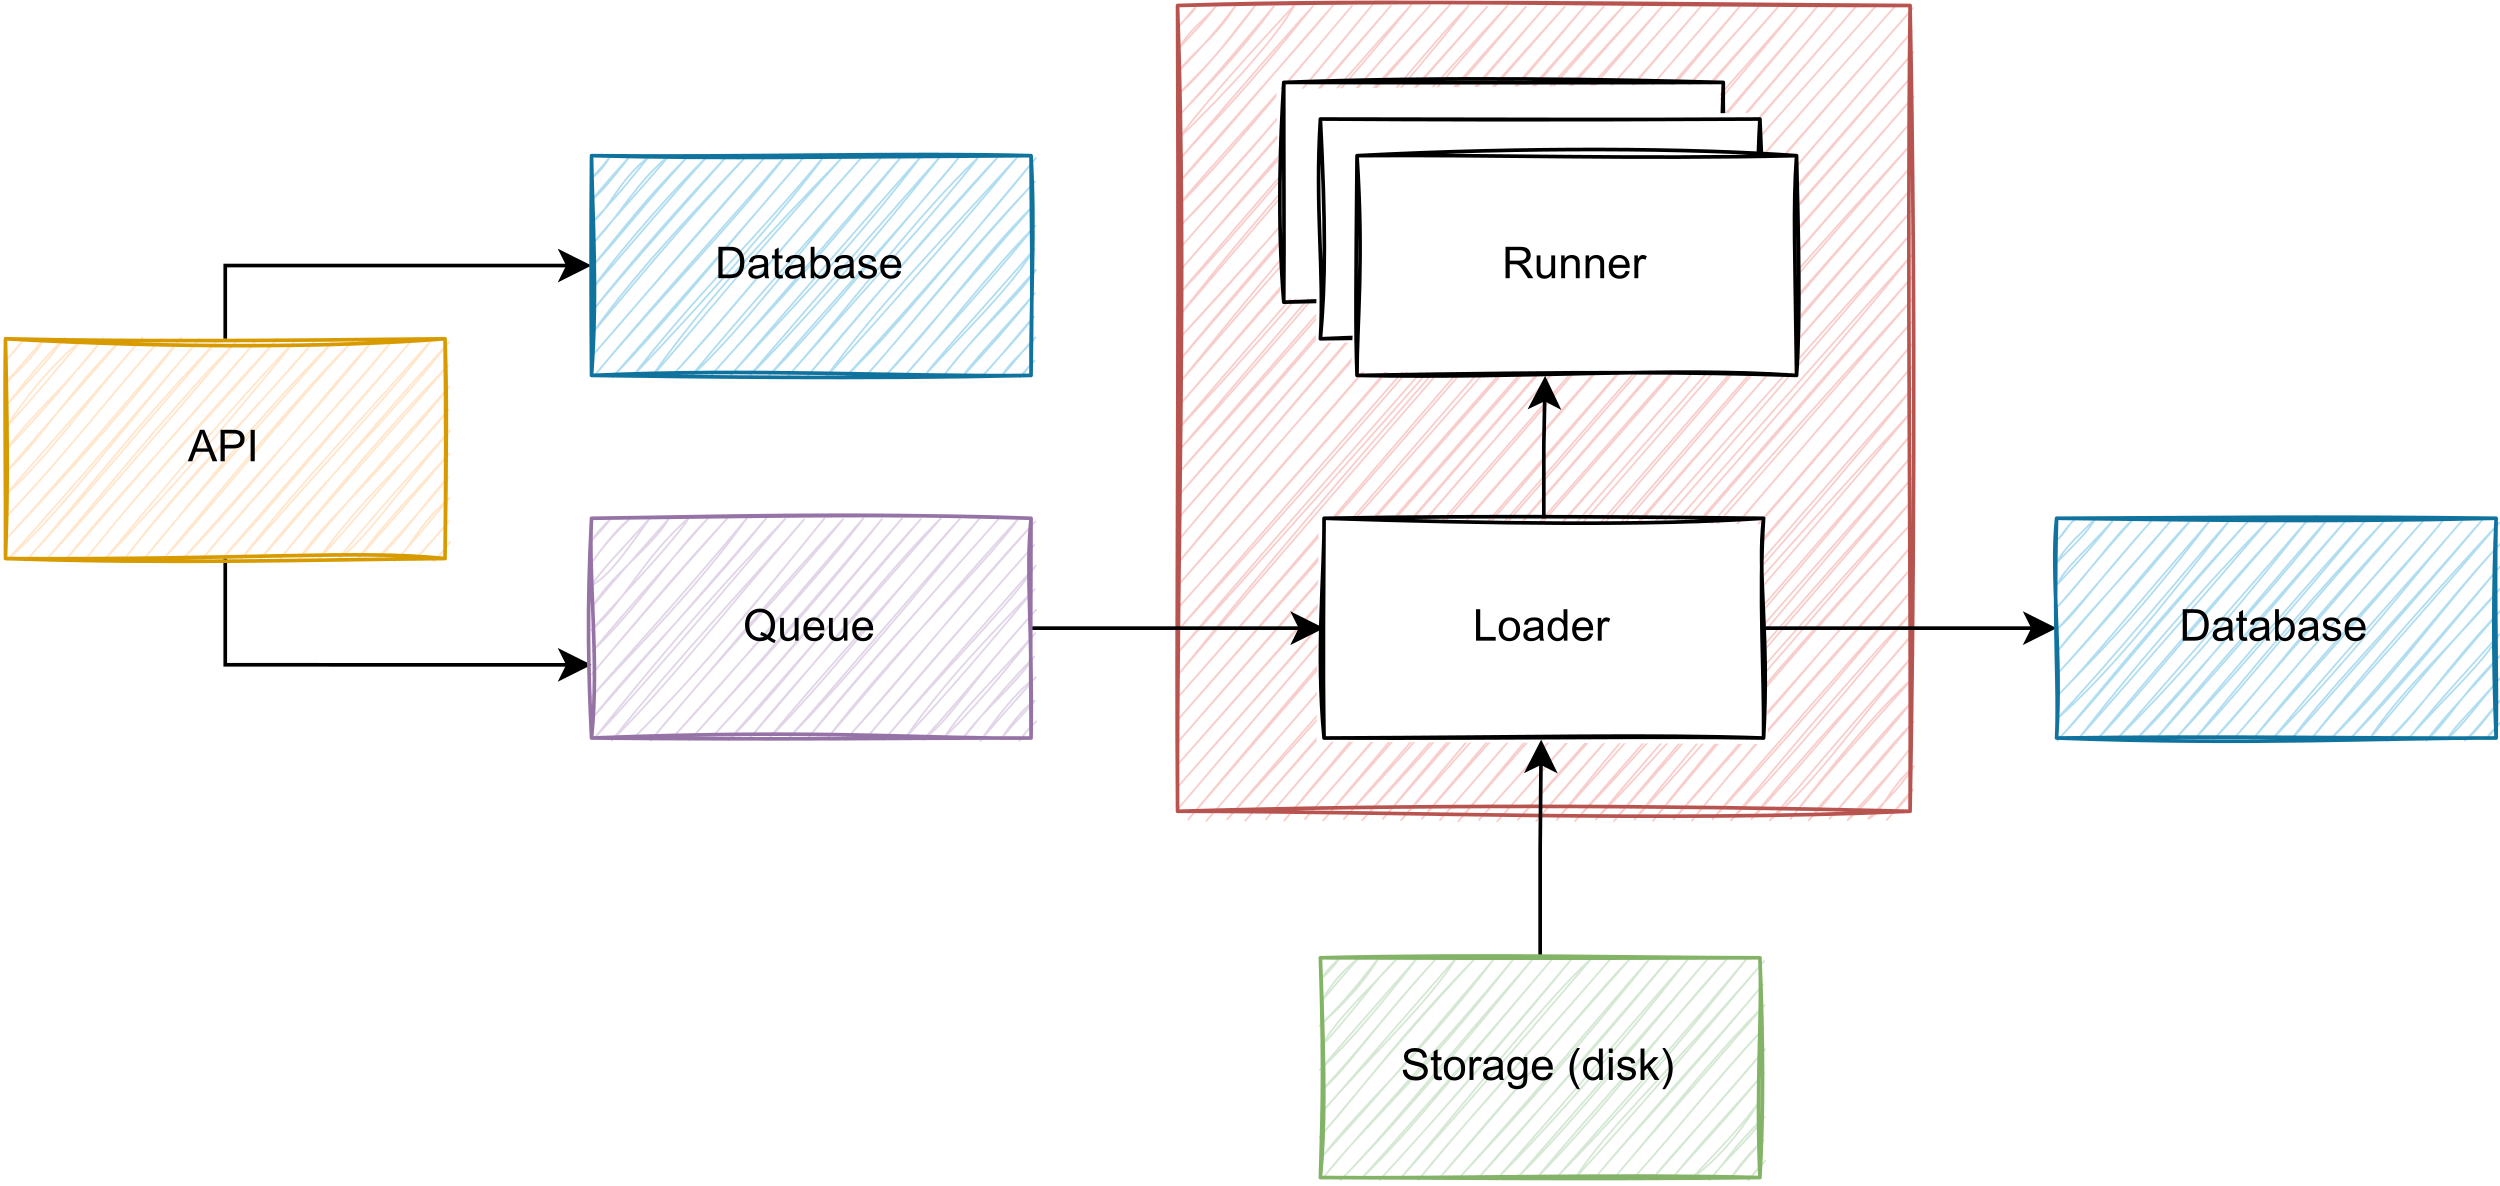 <?xml version="1.0" encoding="UTF-8" standalone="no"?>
<svg
   width="511.92pt"
   height="242.88pt"
   viewBox="0 0 511.92 242.88"
   version="1.1"
   id="svg265"
   xmlns:xlink="http://www.w3.org/1999/xlink"
   xmlns="http://www.w3.org/2000/svg"
   xmlns:svg="http://www.w3.org/2000/svg" content="%3Cmxfile%20host%3D%22app.diagrams.net%22%20modified%3D%222022-06-08T19%3A40%3A25.981Z%22%20agent%3D%225.0%20(Windows%20NT%2010.0%3B%20Win64%3B%20x64)%20AppleWebKit%2F537.36%20(KHTML%2C%20like%20Gecko)%20Chrome%2F102.0.0.0%20Safari%2F537.36%22%20etag%3D%22dAiBc43xRVf0UY_buo6x%22%20version%3D%2219.0.3%22%3E%3Cdiagram%20id%3D%22djGO7tUXRjNEumxnA6wr%22%20name%3D%22Page-1%22%3E3Vlbb9owFP41kbaHVXac6%2BNK27USk7rRqu3TZOIDyRpiZpwC%2B%2FVziEMSQjvWQc2GeMg5Pnbi7zs3JxbpTRafBJ3GnzmD1LIRW1jkzLJt7Ni2VfwRW5Ya38WlYiwSpo1qxSD5CVqJtDZPGMxahpLzVCbTtjLiWQaRbOmoEHzeNhvxtH3XKR3rO6JaMYhoCh2zu4TJuNQGtl%2FrLyEZx9WdsReWIxNaGeuFZzFlfN5QkXOL9ATnsryaLHqQFuBVuJTzLp4ZXT%2BYgEzuMuHmOv3RRzdh2P%2BWXETzy6vbu%2FxDBfMTTXO9Y%2F20cllBIHieMShWQRY5nceJhMGURsXoXJGudLGcpErC6nL2CDKKtTBK0rTHUy5WC5FREEEUFUZS8EdojAwD13GL1fXTgJCweHafeI2ecjvgE5BiqUz0BAfpPWmPcyoC5jV%2FdmUTN7hbM0W1z4zXa9ewqguN7B%2BgvHaBGlRgys20yIWM%2BZhnND2vtadt2GubPudTje93kHKpY4bmkrepgEUi74vpJ66WHhojZwu98kpYVkKm9nvfFB5WK3ieXynqiSupNfMaRKIgA6GV5baLvb5MpoKG5yKClzxVBz8VY5Av2ZHt3iEgpTJ5aj%2FI%2FpnGx8M0ehXT7m94NkGpZ5JS3MmQH6%2Bv%2Fi5JbubFEXjb8yLzwyFCm2l1D0kyaOdIF%2BNOjsT2lhzpHSxFHrIO7aOq2GG7qjimESPHjhjZQMw1jZjTQexrrrpGcWS4ORu4eaZx843UtHV9OnHsoFmj8AlCtuFuxN2xdDlGmxFiljhjjcWu7JQp0xQ9bicd9Tllx5eONloFr3uceuNWwTGdj0JnMx%2B96nQ04plsNHto9dtvJAQ7RoJrMhCCTiAMJBfFixkbvWPJ7PH9HkNio%2FdmLgTM2dZ7B%2FaQeN5heiEvMB1E2HAQmTt0kn8hJHC3u%2F%2BSg7rc57kTsPJ%2Bf5vvh55PqHeAamIfXTUpXy60kD6jkg7pbL9gDzFjI7QNbIx8EsIbgG3%2BJFGdUf9DsL039Gwl1t8NVmONry%2Fk%2FBc%3D%3C%2Fdiagram%3E%3C%2Fmxfile%3E">
  <defs
     id="defs81">
    <g
       id="g73">
      <g
         id="glyph-0-0" />
      <g
         id="glyph-0-1">
        <path
           d="M -0.016 0 L 2.469 -6.438 L 3.375 -6.438 L 6.016 0 L 5.047 0 L 4.297 -1.953 L 1.594 -1.953 L 0.891 0 Z M 1.844 -2.641 L 4.031 -2.641 L 3.359 -4.438 C 3.148 -4.977 3 -5.422 2.906 -5.766 C 2.82 -5.348 2.703 -4.938 2.547 -4.531 Z M 1.844 -2.641 "
           id="path3" />
      </g>
      <g
         id="glyph-0-2">
        <path
           d="M 0.688 0 L 0.688 -6.438 L 3.125 -6.438 C 3.551 -6.438 3.879 -6.414 4.109 -6.375 C 4.422 -6.32 4.68 -6.223 4.891 -6.078 C 5.109 -5.93 5.281 -5.723 5.406 -5.453 C 5.539 -5.191 5.609 -4.898 5.609 -4.578 C 5.609 -4.023 5.43 -3.562 5.078 -3.188 C 4.734 -2.812 4.109 -2.625 3.203 -2.625 L 1.547 -2.625 L 1.547 0 Z M 1.547 -3.375 L 3.219 -3.375 C 3.758 -3.375 4.145 -3.477 4.375 -3.688 C 4.613 -3.895 4.734 -4.18 4.734 -4.547 C 4.734 -4.816 4.664 -5.047 4.531 -5.234 C 4.395 -5.43 4.211 -5.562 3.984 -5.625 C 3.848 -5.664 3.582 -5.688 3.188 -5.688 L 1.547 -5.688 Z M 1.547 -3.375 "
           id="path6" />
      </g>
      <g
         id="glyph-0-3">
        <path
           d="M 0.844 0 L 0.844 -6.438 L 1.688 -6.438 L 1.688 0 Z M 0.844 0 "
           id="path9" />
      </g>
      <g
         id="glyph-0-4">
        <path
           d="M 0.703 0 L 0.703 -6.438 L 3.562 -6.438 C 4.133 -6.438 4.57 -6.379 4.875 -6.266 C 5.176 -6.148 5.414 -5.945 5.594 -5.656 C 5.77 -5.363 5.859 -5.039 5.859 -4.688 C 5.859 -4.227 5.707 -3.844 5.406 -3.531 C 5.113 -3.219 4.66 -3.02 4.047 -2.938 C 4.266 -2.82 4.438 -2.711 4.562 -2.609 C 4.812 -2.379 5.047 -2.094 5.266 -1.75 L 6.391 0 L 5.312 0 L 4.453 -1.344 C 4.211 -1.727 4.008 -2.02 3.844 -2.219 C 3.688 -2.426 3.539 -2.57 3.406 -2.656 C 3.281 -2.738 3.156 -2.797 3.031 -2.828 C 2.926 -2.848 2.766 -2.859 2.547 -2.859 L 1.562 -2.859 L 1.562 0 Z M 1.562 -3.594 L 3.391 -3.594 C 3.785 -3.594 4.094 -3.633 4.312 -3.719 C 4.531 -3.801 4.695 -3.93 4.812 -4.109 C 4.926 -4.285 4.984 -4.477 4.984 -4.688 C 4.984 -4.988 4.867 -5.238 4.641 -5.438 C 4.422 -5.633 4.07 -5.734 3.594 -5.734 L 1.562 -5.734 Z M 1.562 -3.594 "
           id="path12" />
      </g>
      <g
         id="glyph-0-5">
        <path
           d="M 3.656 0 L 3.656 -0.688 C 3.289 -0.156 2.797 0.109 2.172 0.109 C 1.898 0.109 1.645 0.055 1.406 -0.047 C 1.164 -0.16 0.984 -0.297 0.859 -0.453 C 0.742 -0.609 0.664 -0.801 0.625 -1.031 C 0.594 -1.188 0.578 -1.438 0.578 -1.781 L 0.578 -4.672 L 1.359 -4.672 L 1.359 -2.078 C 1.359 -1.66 1.379 -1.383 1.422 -1.25 C 1.461 -1.039 1.562 -0.875 1.719 -0.75 C 1.883 -0.633 2.086 -0.578 2.328 -0.578 C 2.566 -0.578 2.789 -0.633 3 -0.75 C 3.207 -0.875 3.352 -1.039 3.438 -1.25 C 3.52 -1.457 3.562 -1.766 3.562 -2.172 L 3.562 -4.672 L 4.359 -4.672 L 4.359 0 Z M 3.656 0 "
           id="path15" />
      </g>
      <g
         id="glyph-0-6">
        <path
           d="M 0.594 0 L 0.594 -4.672 L 1.312 -4.672 L 1.312 -4 C 1.645 -4.508 2.141 -4.766 2.797 -4.766 C 3.078 -4.766 3.332 -4.711 3.562 -4.609 C 3.801 -4.516 3.977 -4.383 4.094 -4.219 C 4.207 -4.062 4.289 -3.867 4.344 -3.641 C 4.375 -3.492 4.391 -3.238 4.391 -2.875 L 4.391 0 L 3.594 0 L 3.594 -2.844 C 3.594 -3.164 3.562 -3.406 3.5 -3.562 C 3.438 -3.719 3.328 -3.844 3.172 -3.938 C 3.016 -4.039 2.832 -4.094 2.625 -4.094 C 2.289 -4.094 2 -3.984 1.75 -3.766 C 1.508 -3.555 1.391 -3.148 1.391 -2.547 L 1.391 0 Z M 0.594 0 "
           id="path18" />
      </g>
      <g
         id="glyph-0-7">
        <path
           d="M 3.781 -1.5 L 4.609 -1.406 C 4.473 -0.926 4.227 -0.551 3.875 -0.281 C 3.531 -0.02 3.086 0.109 2.547 0.109 C 1.867 0.109 1.328 -0.098 0.922 -0.516 C 0.523 -0.941 0.328 -1.535 0.328 -2.297 C 0.328 -3.078 0.531 -3.68 0.938 -4.109 C 1.344 -4.547 1.867 -4.766 2.516 -4.766 C 3.141 -4.766 3.645 -4.551 4.031 -4.125 C 4.426 -3.707 4.625 -3.113 4.625 -2.344 C 4.625 -2.289 4.625 -2.219 4.625 -2.125 L 1.141 -2.125 C 1.172 -1.613 1.316 -1.223 1.578 -0.953 C 1.836 -0.68 2.164 -0.547 2.562 -0.547 C 2.852 -0.547 3.098 -0.617 3.297 -0.766 C 3.504 -0.922 3.664 -1.164 3.781 -1.5 Z M 1.188 -2.781 L 3.797 -2.781 C 3.766 -3.176 3.664 -3.473 3.5 -3.672 C 3.25 -3.973 2.922 -4.125 2.516 -4.125 C 2.148 -4.125 1.844 -4 1.594 -3.75 C 1.352 -3.508 1.219 -3.188 1.188 -2.781 Z M 1.188 -2.781 "
           id="path21" />
      </g>
      <g
         id="glyph-0-8">
        <path
           d="M 0.578 0 L 0.578 -4.672 L 1.297 -4.672 L 1.297 -3.953 C 1.473 -4.285 1.641 -4.504 1.797 -4.609 C 1.953 -4.711 2.125 -4.766 2.312 -4.766 C 2.57 -4.766 2.844 -4.68 3.125 -4.516 L 2.844 -3.781 C 2.656 -3.895 2.461 -3.953 2.266 -3.953 C 2.098 -3.953 1.941 -3.898 1.797 -3.797 C 1.66 -3.691 1.562 -3.547 1.5 -3.359 C 1.414 -3.078 1.375 -2.77 1.375 -2.438 L 1.375 0 Z M 0.578 0 "
           id="path24" />
      </g>
      <g
         id="glyph-0-9">
        <path
           d="M 0.656 0 L 0.656 -6.438 L 1.516 -6.438 L 1.516 -0.766 L 4.688 -0.766 L 4.688 0 Z M 0.656 0 "
           id="path27" />
      </g>
      <g
         id="glyph-0-10">
        <path
           d="M 0.297 -2.328 C 0.297 -3.191 0.535 -3.832 1.016 -4.25 C 1.422 -4.594 1.91 -4.766 2.484 -4.766 C 3.129 -4.766 3.656 -4.555 4.062 -4.141 C 4.469 -3.723 4.672 -3.145 4.672 -2.406 C 4.672 -1.801 4.578 -1.328 4.391 -0.984 C 4.211 -0.641 3.953 -0.367 3.609 -0.172 C 3.266 0.016 2.891 0.109 2.484 0.109 C 1.828 0.109 1.297 -0.098 0.891 -0.516 C 0.492 -0.941 0.297 -1.547 0.297 -2.328 Z M 1.109 -2.328 C 1.109 -1.734 1.238 -1.285 1.5 -0.984 C 1.758 -0.691 2.086 -0.547 2.484 -0.547 C 2.879 -0.547 3.207 -0.691 3.469 -0.984 C 3.727 -1.285 3.859 -1.742 3.859 -2.359 C 3.859 -2.93 3.727 -3.367 3.469 -3.672 C 3.207 -3.973 2.879 -4.125 2.484 -4.125 C 2.086 -4.125 1.758 -3.973 1.5 -3.672 C 1.238 -3.379 1.109 -2.93 1.109 -2.328 Z M 1.109 -2.328 "
           id="path30" />
      </g>
      <g
         id="glyph-0-11">
        <path
           d="M 3.641 -0.578 C 3.348 -0.328 3.066 -0.148 2.797 -0.047 C 2.523 0.055 2.234 0.109 1.922 0.109 C 1.41 0.109 1.016 -0.016 0.734 -0.266 C 0.461 -0.516 0.328 -0.836 0.328 -1.234 C 0.328 -1.461 0.379 -1.672 0.484 -1.859 C 0.586 -2.047 0.723 -2.195 0.891 -2.312 C 1.055 -2.426 1.242 -2.516 1.453 -2.578 C 1.609 -2.609 1.844 -2.645 2.156 -2.688 C 2.801 -2.758 3.273 -2.852 3.578 -2.969 C 3.578 -3.07 3.578 -3.141 3.578 -3.172 C 3.578 -3.492 3.504 -3.719 3.359 -3.844 C 3.148 -4.031 2.848 -4.125 2.453 -4.125 C 2.078 -4.125 1.801 -4.055 1.625 -3.922 C 1.445 -3.797 1.316 -3.566 1.234 -3.234 L 0.469 -3.328 C 0.531 -3.66 0.641 -3.926 0.797 -4.125 C 0.961 -4.332 1.195 -4.488 1.5 -4.594 C 1.812 -4.707 2.164 -4.766 2.562 -4.766 C 2.969 -4.766 3.289 -4.719 3.531 -4.625 C 3.781 -4.531 3.961 -4.41 4.078 -4.266 C 4.203 -4.129 4.285 -3.953 4.328 -3.734 C 4.359 -3.598 4.375 -3.359 4.375 -3.016 L 4.375 -1.953 C 4.375 -1.223 4.391 -0.758 4.422 -0.562 C 4.453 -0.363 4.52 -0.176 4.625 0 L 3.797 0 C 3.711 -0.164 3.66 -0.359 3.641 -0.578 Z M 3.578 -2.344 C 3.285 -2.227 2.852 -2.129 2.281 -2.047 C 1.957 -1.992 1.727 -1.938 1.594 -1.875 C 1.457 -1.82 1.352 -1.738 1.281 -1.625 C 1.207 -1.508 1.172 -1.383 1.172 -1.25 C 1.172 -1.039 1.25 -0.863 1.406 -0.719 C 1.562 -0.582 1.797 -0.516 2.109 -0.516 C 2.41 -0.516 2.68 -0.582 2.922 -0.719 C 3.16 -0.852 3.336 -1.035 3.453 -1.266 C 3.535 -1.441 3.578 -1.703 3.578 -2.047 Z M 3.578 -2.344 "
           id="path33" />
      </g>
      <g
         id="glyph-0-12">
        <path
           d="M 3.625 0 L 3.625 -0.594 C 3.32 -0.125 2.883 0.109 2.312 0.109 C 1.945 0.109 1.609 0.004 1.297 -0.203 C 0.984 -0.41 0.738 -0.695 0.562 -1.062 C 0.395 -1.426 0.312 -1.848 0.312 -2.328 C 0.312 -2.797 0.391 -3.219 0.547 -3.594 C 0.703 -3.977 0.93 -4.27 1.234 -4.469 C 1.547 -4.664 1.895 -4.766 2.281 -4.766 C 2.562 -4.766 2.812 -4.707 3.031 -4.594 C 3.25 -4.477 3.426 -4.32 3.562 -4.125 L 3.562 -6.438 L 4.359 -6.438 L 4.359 0 Z M 1.125 -2.328 C 1.125 -1.734 1.25 -1.285 1.5 -0.984 C 1.75 -0.691 2.047 -0.547 2.391 -0.547 C 2.734 -0.547 3.023 -0.688 3.266 -0.969 C 3.516 -1.25 3.641 -1.68 3.641 -2.266 C 3.641 -2.898 3.516 -3.367 3.266 -3.672 C 3.016 -3.973 2.711 -4.125 2.359 -4.125 C 2.004 -4.125 1.707 -3.977 1.469 -3.688 C 1.238 -3.395 1.125 -2.941 1.125 -2.328 Z M 1.125 -2.328 "
           id="path36" />
      </g>
      <g
         id="glyph-0-13">
        <path
           d="M 0.406 -2.062 L 1.203 -2.141 C 1.242 -1.816 1.332 -1.551 1.469 -1.344 C 1.613 -1.133 1.832 -0.969 2.125 -0.844 C 2.414 -0.719 2.742 -0.656 3.109 -0.656 C 3.43 -0.656 3.719 -0.703 3.969 -0.797 C 4.219 -0.891 4.406 -1.02 4.531 -1.188 C 4.656 -1.363 4.719 -1.551 4.719 -1.75 C 4.719 -1.945 4.656 -2.117 4.531 -2.266 C 4.414 -2.422 4.223 -2.551 3.953 -2.656 C 3.785 -2.727 3.406 -2.832 2.812 -2.969 C 2.219 -3.113 1.801 -3.25 1.562 -3.375 C 1.258 -3.531 1.031 -3.727 0.875 -3.969 C 0.727 -4.207 0.656 -4.477 0.656 -4.781 C 0.656 -5.102 0.742 -5.406 0.922 -5.688 C 1.109 -5.969 1.379 -6.18 1.734 -6.328 C 2.086 -6.473 2.484 -6.547 2.922 -6.547 C 3.398 -6.547 3.82 -6.469 4.188 -6.312 C 4.551 -6.164 4.828 -5.941 5.016 -5.641 C 5.211 -5.336 5.32 -5 5.344 -4.625 L 4.516 -4.562 C 4.473 -4.969 4.328 -5.273 4.078 -5.484 C 3.828 -5.691 3.453 -5.797 2.953 -5.797 C 2.441 -5.797 2.066 -5.703 1.828 -5.516 C 1.586 -5.328 1.469 -5.098 1.469 -4.828 C 1.469 -4.598 1.551 -4.41 1.719 -4.266 C 1.883 -4.109 2.312 -3.953 3 -3.797 C 3.695 -3.641 4.176 -3.504 4.438 -3.391 C 4.812 -3.223 5.086 -3.004 5.266 -2.734 C 5.441 -2.473 5.531 -2.164 5.531 -1.812 C 5.531 -1.477 5.43 -1.156 5.234 -0.844 C 5.035 -0.539 4.754 -0.305 4.391 -0.141 C 4.023 0.023 3.613 0.109 3.156 0.109 C 2.57 0.109 2.082 0.023 1.688 -0.141 C 1.289 -0.316 0.977 -0.57 0.75 -0.906 C 0.531 -1.25 0.414 -1.633 0.406 -2.062 Z M 0.406 -2.062 "
           id="path39" />
      </g>
      <g
         id="glyph-0-14">
        <path
           d="M 2.328 -0.703 L 2.438 -0.016 C 2.207 0.035 2.008 0.062 1.844 0.062 C 1.551 0.062 1.328 0.016 1.172 -0.078 C 1.016 -0.172 0.898 -0.289 0.828 -0.438 C 0.766 -0.582 0.734 -0.891 0.734 -1.359 L 0.734 -4.047 L 0.156 -4.047 L 0.156 -4.672 L 0.734 -4.672 L 0.734 -5.828 L 1.531 -6.297 L 1.531 -4.672 L 2.328 -4.672 L 2.328 -4.047 L 1.531 -4.047 L 1.531 -1.328 C 1.531 -1.098 1.539 -0.953 1.562 -0.891 C 1.594 -0.828 1.641 -0.773 1.703 -0.734 C 1.766 -0.691 1.852 -0.672 1.969 -0.672 C 2.062 -0.672 2.18 -0.68 2.328 -0.703 Z M 2.328 -0.703 "
           id="path42" />
      </g>
      <g
         id="glyph-0-15">
        <path
           d="M 0.453 0.391 L 1.219 0.5 C 1.25 0.738 1.336 0.91 1.484 1.016 C 1.68 1.16 1.953 1.234 2.297 1.234 C 2.66 1.234 2.941 1.16 3.141 1.016 C 3.336 0.867 3.473 0.664 3.547 0.406 C 3.586 0.238 3.602 -0.098 3.594 -0.609 C 3.25 -0.203 2.82 0 2.312 0 C 1.664 0 1.164 -0.227 0.812 -0.688 C 0.469 -1.156 0.297 -1.711 0.297 -2.359 C 0.297 -2.805 0.375 -3.219 0.531 -3.594 C 0.695 -3.969 0.93 -4.254 1.234 -4.453 C 1.535 -4.66 1.895 -4.766 2.312 -4.766 C 2.863 -4.766 3.316 -4.547 3.672 -4.109 L 3.672 -4.672 L 4.406 -4.672 L 4.406 -0.641 C 4.406 0.086 4.328 0.602 4.172 0.906 C 4.023 1.207 3.789 1.445 3.469 1.625 C 3.156 1.801 2.766 1.891 2.297 1.891 C 1.734 1.891 1.281 1.766 0.938 1.516 C 0.602 1.266 0.441 0.891 0.453 0.391 Z M 1.109 -2.422 C 1.109 -1.805 1.227 -1.359 1.469 -1.078 C 1.707 -0.797 2.008 -0.656 2.375 -0.656 C 2.738 -0.656 3.047 -0.797 3.297 -1.078 C 3.547 -1.359 3.672 -1.797 3.672 -2.391 C 3.672 -2.961 3.539 -3.395 3.281 -3.688 C 3.031 -3.977 2.727 -4.125 2.375 -4.125 C 2.02 -4.125 1.719 -3.977 1.469 -3.688 C 1.227 -3.406 1.109 -2.984 1.109 -2.422 Z M 1.109 -2.422 "
           id="path45" />
      </g>
      <g
         id="glyph-0-16" />
      <g
         id="glyph-0-17">
        <path
           d="M 2.109 1.891 C 1.672 1.336 1.301 0.695 1 -0.031 C 0.695 -0.77 0.547 -1.535 0.547 -2.328 C 0.547 -3.023 0.66 -3.695 0.891 -4.344 C 1.148 -5.082 1.555 -5.816 2.109 -6.547 L 2.672 -6.547 C 2.316 -5.941 2.082 -5.508 1.969 -5.25 C 1.789 -4.844 1.648 -4.422 1.547 -3.984 C 1.422 -3.43 1.359 -2.879 1.359 -2.328 C 1.359 -0.922 1.797 0.484 2.672 1.891 Z M 2.109 1.891 "
           id="path49" />
      </g>
      <g
         id="glyph-0-18">
        <path
           d="M 0.594 -5.531 L 0.594 -6.438 L 1.391 -6.438 L 1.391 -5.531 Z M 0.594 0 L 0.594 -4.672 L 1.391 -4.672 L 1.391 0 Z M 0.594 0 "
           id="path52" />
      </g>
      <g
         id="glyph-0-19">
        <path
           d="M 0.281 -1.391 L 1.062 -1.516 C 1.102 -1.203 1.223 -0.961 1.422 -0.797 C 1.629 -0.629 1.91 -0.547 2.266 -0.547 C 2.629 -0.547 2.898 -0.617 3.078 -0.766 C 3.254 -0.91 3.344 -1.082 3.344 -1.281 C 3.344 -1.469 3.266 -1.609 3.109 -1.703 C 2.992 -1.773 2.723 -1.867 2.297 -1.984 C 1.711 -2.129 1.305 -2.254 1.078 -2.359 C 0.859 -2.461 0.691 -2.609 0.578 -2.797 C 0.461 -2.984 0.406 -3.191 0.406 -3.422 C 0.406 -3.629 0.453 -3.82 0.547 -4 C 0.641 -4.176 0.77 -4.328 0.938 -4.453 C 1.062 -4.535 1.227 -4.609 1.438 -4.672 C 1.656 -4.734 1.883 -4.766 2.125 -4.766 C 2.488 -4.766 2.805 -4.711 3.078 -4.609 C 3.359 -4.504 3.566 -4.363 3.703 -4.188 C 3.836 -4.008 3.93 -3.77 3.984 -3.469 L 3.203 -3.359 C 3.172 -3.598 3.066 -3.785 2.891 -3.922 C 2.723 -4.055 2.488 -4.125 2.188 -4.125 C 1.82 -4.125 1.562 -4.062 1.406 -3.938 C 1.25 -3.82 1.172 -3.68 1.172 -3.516 C 1.172 -3.41 1.203 -3.32 1.266 -3.25 C 1.328 -3.156 1.43 -3.082 1.578 -3.031 C 1.648 -3 1.879 -2.93 2.266 -2.828 C 2.828 -2.68 3.219 -2.562 3.438 -2.469 C 3.664 -2.375 3.844 -2.234 3.969 -2.047 C 4.094 -1.867 4.156 -1.645 4.156 -1.375 C 4.156 -1.102 4.078 -0.852 3.922 -0.625 C 3.766 -0.395 3.539 -0.211 3.25 -0.078 C 2.969 0.047 2.641 0.109 2.266 0.109 C 1.66 0.109 1.195 -0.016 0.875 -0.266 C 0.562 -0.523 0.363 -0.898 0.281 -1.391 Z M 0.281 -1.391 "
           id="path55" />
      </g>
      <g
         id="glyph-0-20">
        <path
           d="M 0.594 0 L 0.594 -6.438 L 1.391 -6.438 L 1.391 -2.766 L 3.266 -4.672 L 4.281 -4.672 L 2.5 -2.938 L 4.469 0 L 3.484 0 L 1.953 -2.391 L 1.391 -1.844 L 1.391 0 Z M 0.594 0 "
           id="path58" />
      </g>
      <g
         id="glyph-0-21">
        <path
           d="M 1.109 1.891 L 0.547 1.891 C 1.422 0.484 1.859 -0.922 1.859 -2.328 C 1.859 -2.879 1.797 -3.426 1.672 -3.969 C 1.566 -4.406 1.426 -4.828 1.25 -5.234 C 1.133 -5.492 0.898 -5.93 0.547 -6.547 L 1.109 -6.547 C 1.66 -5.816 2.066 -5.082 2.328 -4.344 C 2.555 -3.695 2.672 -3.023 2.672 -2.328 C 2.672 -1.535 2.52 -0.77 2.219 -0.031 C 1.914 0.695 1.547 1.336 1.109 1.891 Z M 1.109 1.891 "
           id="path61" />
      </g>
      <g
         id="glyph-0-22">
        <path
           d="M 5.578 -0.688 C 5.973 -0.414 6.336 -0.219 6.672 -0.094 L 6.422 0.5 C 5.953 0.332 5.488 0.066 5.031 -0.297 C 4.551 -0.023 4.023 0.109 3.453 0.109 C 2.867 0.109 2.336 -0.031 1.859 -0.312 C 1.391 -0.594 1.023 -0.988 0.766 -1.5 C 0.516 -2.008 0.391 -2.582 0.391 -3.219 C 0.391 -3.852 0.516 -4.43 0.766 -4.953 C 1.023 -5.473 1.395 -5.867 1.875 -6.141 C 2.352 -6.422 2.883 -6.562 3.469 -6.562 C 4.062 -6.562 4.598 -6.414 5.078 -6.125 C 5.555 -5.844 5.922 -5.445 6.172 -4.938 C 6.422 -4.438 6.547 -3.863 6.547 -3.219 C 6.547 -2.695 6.461 -2.223 6.297 -1.797 C 6.141 -1.367 5.898 -1 5.578 -0.688 Z M 3.703 -1.781 C 4.191 -1.645 4.598 -1.441 4.922 -1.172 C 5.422 -1.617 5.672 -2.301 5.672 -3.219 C 5.672 -3.75 5.582 -4.207 5.406 -4.594 C 5.227 -4.977 4.969 -5.281 4.625 -5.5 C 4.281 -5.719 3.895 -5.828 3.469 -5.828 C 2.832 -5.828 2.305 -5.609 1.891 -5.172 C 1.473 -4.734 1.266 -4.082 1.266 -3.219 C 1.266 -2.383 1.473 -1.742 1.891 -1.297 C 2.305 -0.848 2.832 -0.625 3.469 -0.625 C 3.781 -0.625 4.07 -0.68 4.344 -0.797 C 4.07 -0.961 3.789 -1.082 3.5 -1.156 Z M 3.703 -1.781 "
           id="path64" />
      </g>
      <g
         id="glyph-0-23">
        <path
           d="M 0.688 0 L 0.688 -6.438 L 2.906 -6.438 C 3.414 -6.438 3.801 -6.406 4.062 -6.344 C 4.426 -6.258 4.738 -6.109 5 -5.891 C 5.344 -5.598 5.598 -5.227 5.766 -4.781 C 5.93 -4.344 6.016 -3.832 6.016 -3.25 C 6.016 -2.758 5.957 -2.328 5.844 -1.953 C 5.727 -1.578 5.582 -1.266 5.406 -1.016 C 5.227 -0.766 5.031 -0.566 4.812 -0.422 C 4.602 -0.285 4.348 -0.18 4.047 -0.109 C 3.754 -0.035 3.41 0 3.016 0 Z M 1.547 -0.766 L 2.922 -0.766 C 3.348 -0.766 3.68 -0.801 3.922 -0.875 C 4.16 -0.957 4.352 -1.07 4.5 -1.219 C 4.695 -1.414 4.852 -1.688 4.969 -2.031 C 5.082 -2.375 5.141 -2.785 5.141 -3.266 C 5.141 -3.941 5.031 -4.457 4.812 -4.812 C 4.594 -5.176 4.32 -5.422 4 -5.547 C 3.77 -5.641 3.406 -5.688 2.906 -5.688 L 1.547 -5.688 Z M 1.547 -0.766 "
           id="path67" />
      </g>
      <g
         id="glyph-0-24">
        <path
           d="M 1.328 0 L 0.594 0 L 0.594 -6.438 L 1.375 -6.438 L 1.375 -4.141 C 1.707 -4.555 2.133 -4.766 2.656 -4.766 C 2.945 -4.766 3.219 -4.707 3.469 -4.594 C 3.727 -4.477 3.941 -4.316 4.109 -4.109 C 4.273 -3.898 4.406 -3.645 4.5 -3.344 C 4.594 -3.051 4.641 -2.738 4.641 -2.406 C 4.641 -1.602 4.441 -0.984 4.047 -0.547 C 3.648 -0.109 3.176 0.109 2.625 0.109 C 2.07 0.109 1.641 -0.117 1.328 -0.578 Z M 1.312 -2.375 C 1.312 -1.812 1.391 -1.406 1.547 -1.156 C 1.797 -0.75 2.129 -0.547 2.547 -0.547 C 2.898 -0.547 3.203 -0.695 3.453 -1 C 3.703 -1.301 3.828 -1.75 3.828 -2.344 C 3.828 -2.945 3.707 -3.395 3.469 -3.688 C 3.227 -3.977 2.938 -4.125 2.594 -4.125 C 2.238 -4.125 1.938 -3.973 1.688 -3.672 C 1.438 -3.367 1.312 -2.938 1.312 -2.375 Z M 1.312 -2.375 "
           id="path70" />
      </g>
    </g>
    <clipPath
       id="clip-0">
      <path
         clip-rule="nonzero"
         d="M 420 105 L 511.922 105 L 511.922 152 L 420 152 Z M 420 105 "
         id="path75" />
    </clipPath>
    <clipPath
       id="clip-1">
      <path
         clip-rule="nonzero"
         d="M 420 105 L 511.922 105 L 511.922 153 L 420 153 Z M 420 105 "
         id="path78" />
    </clipPath>
  </defs>
  <rect width="100%" height="100%" fill="rgb(255, 255, 255)" />
  <path
     fill="none"
     stroke-width="0.5"
     stroke-linecap="round"
     stroke-linejoin="round"
     stroke="rgb(97.249%, 80.779%, 79.999%)"
     stroke-opacity="1"
     stroke-miterlimit="10"
     d="M 321.1 0.881 L 321.1 0.881 M 321.1 0.881 L 321.1 0.881 M 320.839 7.28 C 322.319 5.128 325.169 3.241 326.092 1.24 M 320.839 7.28 C 322.34 5.889 323.111 4.383 326.092 1.24 M 321.24 12.918 C 324.45 7.191 328.348 5.258 331.73 0.839 M 321.24 12.918 C 323.872 9.719 327.561 6.509 331.73 0.839 M 320.98 19.322 C 325.779 13.001 331.052 10.26 336.722 1.209 M 320.98 19.322 C 327.222 12.84 332.022 7.52 336.722 1.209 M 320.719 25.721 C 329.442 18.238 337.842 6.222 342.36 0.808 M 320.719 25.721 C 325.888 20.239 330.927 16.362 342.36 0.808 M 321.11 31.359 C 329.281 22.73 337.9 14.111 347.352 1.167 M 321.11 31.359 C 329.229 22.772 338.629 11.501 347.352 1.167 M 320.85 37.758 C 335.721 23.329 348.228 9.401 353.001 0.782 M 320.85 37.758 C 330.349 25.33 341.24 13.58 353.001 0.782 M 321.24 43.402 C 330.912 32.302 337.681 26.571 357.982 1.141 M 321.24 43.402 C 330.401 32.818 340.411 20.76 357.982 1.141 M 320.98 49.801 C 336.05 31.959 354.762 11.652 363.631 0.74 M 320.98 49.801 C 332.001 37.998 341.307 26.341 363.631 0.74 M 320.719 56.2 C 334.611 42.13 345.148 28.858 368.612 1.1 M 320.719 56.2 C 332.392 42.161 344.45 30.119 368.612 1.1 M 321.11 61.838 C 333.632 49.462 345.549 35.429 374.261 0.709 M 321.11 61.838 C 342.298 39.691 362.141 15.628 374.261 0.709 M 320.85 68.242 C 335.19 51.609 349.978 35.58 379.237 1.068 M 320.85 68.242 C 340.13 46.028 358.159 25.242 379.237 1.068 M 321.251 73.88 C 343.288 48.441 365.601 24.809 384.891 0.672 M 321.251 73.88 C 342.318 49.649 362.802 25.138 384.891 0.672 M 320.99 80.279 C 346.148 53.511 367.628 25.309 389.868 1.032 M 320.99 80.279 C 342.36 55.189 363.282 30.812 389.868 1.032 M 320.719 86.668 C 341.73 59.738 363.36 35.512 395.521 0.641 M 320.719 86.668 C 338.551 65.72 354.522 46.7 395.521 0.641 M 321.121 92.321 C 354.778 56.528 383.672 18.587 400.498 1.001 M 321.121 92.321 C 353.261 56.992 384.391 21.542 400.498 1.001 M 320.86 98.72 C 348.681 64.818 380.691 29.082 405.49 1.36 M 320.86 98.72 C 339.609 77.038 355.7 57.94 405.49 1.36 M 321.251 104.358 C 340.708 80.378 356.409 60.332 411.128 0.959 M 321.251 104.358 C 350.098 70.571 380.108 37.592 411.128 0.959 M 320.99 110.757 C 353.761 72.338 389.909 30.458 416.12 1.319 M 320.99 110.757 C 354.512 72.129 388.112 34.449 416.12 1.319 M 320.73 117.151 C 353.48 82.259 383.318 45.882 421.758 0.928 M 320.73 117.151 C 342.85 91.18 364.6 66.392 421.758 0.928 M 321.121 122.8 C 347.852 93.77 374.021 61.171 426.75 1.293 M 321.121 122.8 C 352.381 86.047 385.121 47.252 426.75 1.293 M 320.86 129.199 C 362.438 83.098 403.129 36.049 432.388 0.891 M 320.86 129.199 C 361.911 81.748 403.947 34.001 432.388 0.891 M 321.261 134.842 C 356.388 95.041 391.04 55.23 437.38 1.251 M 321.261 134.842 C 356.398 94.13 391.952 52.062 437.38 1.251 M 321.001 141.241 C 367.659 88.429 411.889 33.668 443.019 0.86 M 321.001 141.241 C 350.359 107.188 380.29 72.411 443.019 0.86 M 320.73 147.63 C 359.452 101.55 402.212 52.672 448.011 1.22 M 320.73 147.63 C 363.308 97.022 407.777 44.459 448.011 1.22 M 321.131 153.278 C 354.83 111.492 393.51 71.952 453.649 0.829 M 321.131 153.278 C 355.83 111.961 391.77 69.982 453.649 0.829 M 320.87 159.672 C 357.388 118.292 390.712 78.242 458.641 1.188 M 320.87 159.672 C 374.72 97.381 427.547 36.018 458.641 1.188 M 321.261 165.321 C 364.861 116.75 404.958 69.05 464.279 0.792 M 321.261 165.321 C 355.742 126.859 390.092 88.022 464.279 0.792 M 321.001 171.719 C 378.539 108.741 434.118 41.422 469.271 1.152 M 321.001 171.719 C 372.422 112.17 426.359 51.02 469.271 1.152 M 320.74 178.108 C 358.628 133.123 398.601 89.21 474.909 0.761 M 320.74 178.108 C 371.333 121.669 420.971 66.001 474.909 0.761 M 321.131 183.762 C 367.628 125.978 416.188 72.338 479.901 1.121 M 321.131 183.762 C 377.028 118.152 434.749 52.229 479.901 1.121 M 320.87 190.15 C 361.14 144.461 397.429 99.429 485.539 0.719 M 320.87 190.15 C 362.12 143.471 402.27 96.782 485.539 0.719 M 321.272 195.799 C 379.738 129.293 442.07 59.941 490.531 1.079 M 321.272 195.799 C 366.44 144.248 410.94 91.201 490.531 1.079 M 321.011 202.198 C 378.529 136.53 436.27 72.452 496.17 0.688 M 321.011 202.198 C 377.919 136.692 434.379 73.052 496.17 0.688 M 320.74 208.592 C 392.88 126.552 463.669 45.522 501.162 1.048 M 320.74 208.592 C 378.018 143.878 434.963 80.248 501.162 1.048 M 321.141 214.24 C 376.658 151.241 431.992 86.339 506.8 0.652 M 321.141 214.24 C 362.042 168.239 401.728 122.258 506.8 0.652 M 320.881 220.629 C 364.142 169.708 408.382 117.521 511.792 1.011 M 320.881 220.629 C 377.08 154.518 434.238 88.231 511.792 1.011 M 323.898 223.26 C 372.442 165.31 420.758 109.278 516.779 1.371 M 323.898 223.26 C 395.052 140.73 466.582 57.679 516.779 1.371 M 328.88 223.62 C 405.599 135.019 481.86 47.69 521.76 1.73 M 328.88 223.62 C 369.712 176.68 409.382 129.798 521.76 1.73 M 334.528 223.219 C 380.967 169.13 428.699 117.25 521.5 8.129 M 334.528 223.219 C 373.969 180.14 412.269 135.691 521.5 8.129 M 339.51 223.578 C 399.873 153.711 462.648 81.722 521.901 13.773 M 339.51 223.578 C 411.67 141.981 481.668 60.931 521.901 13.773 M 345.158 223.193 C 388.461 172.548 435.119 119.022 521.64 20.172 M 345.158 223.193 C 395.719 164.612 445.212 106.172 521.64 20.172 M 350.14 223.552 C 391.728 173.027 438.079 121.711 522.031 25.82 M 350.14 223.552 C 408.84 155.081 468.458 87.809 522.031 25.82 M 355.788 223.151 C 419.82 148.781 484.779 75.032 521.771 32.209 M 355.788 223.151 C 415.74 154.711 474.628 85.849 521.771 32.209 M 360.77 223.51 C 406.152 171.792 450.157 120.788 521.51 38.608 M 360.77 223.51 C 415.938 157.468 473.179 91.779 521.51 38.608 M 366.419 223.12 C 411.878 174.132 452.7 123.649 521.901 44.251 M 366.419 223.12 C 421.571 159.75 475.628 96.5 521.901 44.251 M 371.4 223.479 C 410.378 181.578 447.75 136.562 521.64 50.65 M 371.4 223.479 C 413.442 175.508 455.16 126.651 521.64 50.65 M 377.049 223.088 C 419.111 172.319 462.841 124.102 522.042 56.288 M 377.049 223.088 C 426.37 166.91 475.232 108.72 522.042 56.288 M 382.03 223.448 C 429.96 165.571 480.261 108.631 521.771 62.692 M 382.03 223.448 C 428.36 171.678 474.341 118.298 521.771 62.692 M 387.679 223.052 C 434.108 168.16 478.119 117.448 521.51 69.091 M 387.679 223.052 C 440.022 164.07 492.6 104.859 521.51 69.091 M 392.661 223.411 C 434.759 175.242 476.379 126.202 521.911 74.729 M 392.661 223.411 C 430.679 179.489 468.87 136.598 521.911 74.729 M 397.647 223.771 C 430.679 183.981 459.48 149.631 521.651 81.128 M 397.647 223.771 C 435.338 180.302 472.851 137.698 521.651 81.128 M 403.291 223.38 C 451.392 170.672 496.43 114.791 522.042 86.772 M 403.291 223.38 C 443.899 178.619 483.038 130.778 522.042 86.772 M 408.278 223.74 C 454.879 171.521 500.62 119.163 521.781 93.171 M 408.278 223.74 C 440.09 187.529 472.741 151.272 521.781 93.171 M 413.921 223.338 C 452.69 181.182 489.739 136.478 521.52 99.57 M 413.921 223.338 C 454.972 176.758 494.763 130.621 521.52 99.57 M 418.908 223.698 C 445.02 192.672 474.492 163.221 521.911 105.208 M 418.908 223.698 C 447.849 190.849 476.608 156.399 521.911 105.208 M 424.551 223.312 C 452.211 192.068 480.662 160.521 521.651 111.612 M 424.551 223.312 C 453.06 188.129 483.038 153.45 521.651 111.612 M 429.538 223.672 C 454.722 196.971 480.672 167.129 522.052 117.25 M 429.538 223.672 C 451.022 198.91 474.07 173.179 522.052 117.25 M 435.181 223.271 C 460.36 197.409 482.97 170.068 521.781 123.649 M 435.181 223.271 C 468.75 183.611 503.981 144.243 521.781 123.649 M 440.168 223.63 C 469.318 188.582 501.922 151.908 521.52 130.048 M 440.168 223.63 C 460.1 201.078 481.511 177.17 521.52 130.048 M 445.812 223.239 C 468.39 198.488 488.572 175.242 521.922 135.691 M 445.812 223.239 C 465.603 198.389 485.8 175.992 521.922 135.691 M 450.798 223.599 C 469.568 199.822 491.782 173.83 521.661 142.09 M 450.798 223.599 C 476.259 193.11 502.079 163.122 521.661 142.09 M 456.442 223.198 C 481.23 194.428 504.778 168.791 522.052 147.729 M 456.442 223.198 C 478.958 198.66 500.422 172.829 522.052 147.729 M 461.429 223.562 C 473.992 207.659 490.151 190.552 521.791 154.128 M 461.429 223.562 C 474.982 206.778 490 189.478 521.791 154.128 M 467.072 223.172 C 480.162 209.05 492.892 195.09 521.531 160.532 M 467.072 223.172 C 485.049 201.911 504.82 179.848 521.531 160.532 M 472.059 223.531 C 489.718 205.168 505.059 186.18 521.922 166.17 M 472.059 223.531 C 484.179 209.321 497.759 192.188 521.922 166.17 M 477.702 223.14 C 493.142 203.74 514.048 182.318 521.661 172.569 M 477.702 223.14 C 489.078 210.978 500.911 196.82 521.661 172.569 M 482.689 223.5 C 494.908 213.271 502.751 201.229 522.052 178.212 M 482.689 223.5 C 491.422 213.839 499.692 203.178 522.052 178.212 M 488.332 223.099 C 499.333 208.92 512.261 193.131 521.791 184.611 M 488.332 223.099 C 499.609 208.962 512.229 195.309 521.791 184.611 M 493.319 223.458 C 500.25 216.512 506.508 207.018 521.531 191.01 M 493.319 223.458 C 499.468 214.98 507.389 208.79 521.531 191.01 M 498.963 223.067 C 504.559 216.893 507.701 213.479 521.932 196.648 M 498.963 223.067 C 506.722 214.532 514.689 203.761 521.932 196.648 M 503.949 223.432 C 509.03 217.169 514.778 212.062 521.672 203.052 M 503.949 223.432 C 508.9 219.279 512.589 214.449 521.672 203.052 M 509.588 223.031 C 513.668 221.192 514.548 215.381 522.062 208.691 M 509.588 223.031 C 513.199 219.008 517.102 216.2 522.062 208.691 M 514.58 223.391 C 516.68 221.093 520.212 217.612 521.802 215.09 M 514.58 223.391 C 516.648 221.41 518.321 218.68 521.802 215.09 "
     transform="matrix(0.75, 0, 0, 0.75, 0.375, 0.375)"
     id="path83" />
  <path
     fill="none"
     stroke-width="1"
     stroke-linecap="round"
     stroke-linejoin="round"
     stroke="rgb(72.159%, 32.939%, 31.369%)"
     stroke-opacity="1"
     stroke-miterlimit="10"
     d="M 321.001 1.001 C 377.95 -0.933 438.12 1.042 520.999 1.001 M 321.001 1.001 C 386.152 -0.609 451.012 0.599 520.999 1.001 M 520.999 1.001 C 520.082 75.11 521.302 153.528 520.999 220.999 M 520.999 1.001 C 522.682 84.88 521.948 169.39 520.999 220.999 M 520.999 220.999 C 452.112 224.042 381.129 220.988 321.001 220.999 M 520.999 220.999 C 452.122 219.258 382.849 219.18 321.001 220.999 M 321.001 220.999 C 320.771 148.938 323.648 76.939 321.001 1.001 M 321.001 220.999 C 320.568 169.52 321.428 117.328 321.001 1.001 "
     transform="matrix(0.75, 0, 0, 0.75, 0.375, 0.375)"
     id="path85" />
  <path
     fill="none"
     stroke-width="1"
     stroke-linecap="butt"
     stroke-linejoin="miter"
     stroke="rgb(0%, 0%, 0%)"
     stroke-opacity="1"
     stroke-miterlimit="10"
     d="M 60.999 152.002 L 60.999 181 L 154.628 181.021 "
     transform="matrix(0.75, 0, 0, 0.75, 0.375, 0.375)"
     id="path87" />
  <path
     fill-rule="nonzero"
     fill="rgb(0%, 0%, 0%)"
     fill-opacity="1"
     stroke-width="1"
     stroke-linecap="butt"
     stroke-linejoin="miter"
     stroke="rgb(0%, 0%, 0%)"
     stroke-opacity="1"
     stroke-miterlimit="10"
     d="M 159.88 181.021 L 152.882 184.523 L 154.628 181.021 L 152.882 177.519 Z M 159.88 181.021 "
     transform="matrix(0.75, 0, 0, 0.75, 0.375, 0.375)"
     id="path89" />
  <path
     fill="none"
     stroke-width="1"
     stroke-linecap="butt"
     stroke-linejoin="miter"
     stroke="rgb(0%, 0%, 0%)"
     stroke-opacity="1"
     stroke-miterlimit="10"
     d="M 60.999 91.998 L 60.999 71.999 L 154.628 71.999 "
     transform="matrix(0.75, 0, 0, 0.75, 0.375, 0.375)"
     id="path91" />
  <path
     fill-rule="nonzero"
     fill="rgb(0%, 0%, 0%)"
     fill-opacity="1"
     stroke-width="1"
     stroke-linecap="butt"
     stroke-linejoin="miter"
     stroke="rgb(0%, 0%, 0%)"
     stroke-opacity="1"
     stroke-miterlimit="10"
     d="M 159.88 71.999 L 152.882 75.501 L 154.628 71.999 L 152.882 68.502 Z M 159.88 71.999 "
     transform="matrix(0.75, 0, 0, 0.75, 0.375, 0.375)"
     id="path93" />
  <path
     fill="none"
     stroke-width="0.5"
     stroke-linecap="round"
     stroke-linejoin="round"
     stroke="rgb(100%, 90.199%, 79.999%)"
     stroke-opacity="1"
     stroke-miterlimit="10"
     d="M 0.85 92.17 L 0.85 92.17 M 0.85 92.17 L 0.85 92.17 M 1.251 97.808 C 3.09 95.87 5.31 93.082 6.498 91.769 M 1.251 97.808 C 3.023 95.828 4.341 93.942 6.498 91.769 M 0.99 104.213 C 3.95 101.248 9.27 96.349 11.48 92.129 M 0.99 104.213 C 2.809 101.868 5.451 99.002 11.48 92.129 M 0.73 110.612 C 5.539 105.719 13.7 96.73 17.128 91.738 M 0.73 110.612 C 4.44 106.641 8.332 100.57 17.128 91.738 M 1.121 116.25 C 6.889 107.329 13.58 99.122 22.11 92.102 M 1.121 116.25 C 9.14 107.532 18.358 96.209 22.11 92.102 M 0.86 122.649 C 11.631 111.45 19.52 101.852 27.759 91.701 M 0.86 122.649 C 8.588 111.998 18.879 103.79 27.759 91.701 M 1.251 128.292 C 11.178 118.871 17.081 107.871 32.74 92.061 M 1.251 128.292 C 10.13 117.912 18.989 107.871 32.74 92.061 M 0.99 134.691 C 12.162 124.879 22.381 110.179 38.389 91.67 M 0.99 134.691 C 8.702 125.582 17.769 115.739 38.389 91.67 M 0.73 141.09 C 16.31 124.858 31.01 105.948 43.37 92.03 M 0.73 141.09 C 16.852 124.472 31.161 105.432 43.37 92.03 M 1.121 146.728 C 16.868 129.412 36.08 107.068 49.019 91.639 M 1.121 146.728 C 19.692 127.01 37.982 106.328 49.019 91.639 M 1.522 152.371 C 17.009 138.49 29.598 120.418 54.001 91.998 M 1.522 152.371 C 14.351 138.208 27.759 122.748 54.001 91.998 M 6.509 152.731 C 23.47 133.612 35.632 116.63 58.993 92.358 M 6.509 152.731 C 22.162 135.619 35.34 119.579 58.993 92.358 M 12.152 152.34 C 28.759 132.997 43.438 114.051 64.631 91.962 M 12.152 152.34 C 25.21 137.969 39.921 120.908 64.631 91.962 M 17.139 152.7 C 31.729 134.342 45.351 121.08 69.618 92.321 M 17.139 152.7 C 35.288 131.518 54.881 109.168 69.618 92.321 M 22.782 152.299 C 41.031 129.152 62.322 107.37 75.261 91.931 M 22.782 152.299 C 33.85 138.49 44.84 125.218 75.261 91.931 M 27.769 152.658 C 41.109 138.172 52.641 126.281 80.248 92.29 M 27.769 152.658 C 43.99 133.201 60.499 113.108 80.248 92.29 M 33.412 152.272 C 51.161 128.709 70.378 110.429 85.891 91.889 M 33.412 152.272 C 45.47 136.499 59.118 122.539 85.891 91.889 M 38.399 152.632 C 51.89 136.692 66.319 117.219 90.878 92.248 M 38.399 152.632 C 49.18 139.131 60.4 126.812 90.878 92.248 M 44.043 152.231 C 60.9 133.748 75.871 113.952 96.521 91.858 M 44.043 152.231 C 62.698 129.741 81.858 106.391 96.521 91.858 M 49.029 152.59 C 69.06 129.881 89.08 107.73 101.508 92.222 M 49.029 152.59 C 68.992 131.851 86.079 109.298 101.508 92.222 M 54.668 152.2 C 73.208 129.48 94.4 108.1 107.152 91.821 M 54.668 152.2 C 72.358 131.262 90.93 111.341 107.152 91.821 M 59.66 152.559 C 71.462 140.152 82.619 126.552 112.138 92.181 M 59.66 152.559 C 70.222 140.308 80.831 127.948 112.138 92.181 M 65.298 152.168 C 82.04 130.642 99.262 113.081 117.782 91.79 M 65.298 152.168 C 86.178 128.13 107.673 105.39 117.782 91.79 M 70.29 152.528 C 85.672 132.898 105.859 113.722 122.122 92.9 M 70.29 152.528 C 86.339 134.509 100.429 116.651 122.122 92.9 M 75.928 152.132 C 90.029 134.608 106.901 114.541 121.851 99.299 M 75.928 152.132 C 88.46 136.848 102.248 121.94 121.851 99.299 M 80.92 152.491 C 88.111 141.319 101.05 131.71 122.247 104.942 M 80.92 152.491 C 91.519 139.719 104.108 125.259 122.247 104.942 M 86.558 152.101 C 97.871 135.832 111.742 124.42 121.992 111.341 M 86.558 152.101 C 95.86 142.33 104.671 130.871 121.992 111.341 M 91.55 152.46 C 99.419 146.629 104.598 138.26 122.378 116.99 M 91.55 152.46 C 101.722 140.048 111.628 129.048 122.378 116.99 M 97.188 152.059 C 104.718 142.122 112.117 134.41 122.122 123.378 M 97.188 152.059 C 104.499 144.018 111.56 135.952 122.122 123.378 M 102.18 152.418 C 110.169 145.233 115.531 136.431 121.862 129.782 M 102.18 152.418 C 108.043 145.728 115.041 138.531 121.862 129.782 M 107.162 152.778 C 111.508 149.521 112.988 143.44 122.247 135.421 M 107.162 152.778 C 111.211 148.948 115.072 143.919 122.247 135.421 M 112.811 152.392 C 113.978 151.361 117.912 146.718 121.992 141.819 M 112.811 152.392 C 116.239 148.13 120.132 144.529 121.992 141.819 M 117.792 152.752 C 120.022 151.371 120.929 148.901 122.388 147.458 M 117.792 152.752 C 119.652 150.668 120.872 149.641 122.388 147.458 "
     transform="matrix(0.75, 0, 0, 0.75, 0.375, 0.375)"
     id="path95" />
  <path
     fill="none"
     stroke-width="1"
     stroke-linecap="round"
     stroke-linejoin="round"
     stroke="rgb(84.309%, 60.779%, 0%)"
     stroke-opacity="1"
     stroke-miterlimit="10"
     d="M 1.001 91.998 C 47.081 94.619 91.128 94.38 121.002 91.998 M 1.001 91.998 C 36.45 92.801 72.4 92.509 121.002 91.998 M 121.002 91.998 C 121.242 109.601 121.252 131.492 121.002 152.002 M 121.002 91.998 C 121.518 106.542 121.45 121.091 121.002 152.002 M 121.002 152.002 C 97.22 149.542 68.591 152.398 1.001 152.002 M 121.002 152.002 C 83.421 152.33 47.07 153.528 1.001 152.002 M 1.001 152.002 C 1.459 138.292 1.772 126.911 1.001 91.998 M 1.001 152.002 C 1.068 130.861 0.719 109.168 1.001 91.998 "
     transform="matrix(0.75, 0, 0, 0.75, 0.375, 0.375)"
     id="path97" />
  <g
     fill="#000000"
     fill-opacity="1"
     id="g105">
    <use
       xlink:href="#glyph-0-1"
       x="38.477"
       y="94.454"
       id="use99" />
    <use
       xlink:href="#glyph-0-2"
       x="44.477"
       y="94.454"
       id="use101" />
    <use
       xlink:href="#glyph-0-3"
       x="50.477"
       y="94.454"
       id="use103" />
  </g>
  <path
     fill-rule="nonzero"
     fill="rgb(100%, 100%, 100%)"
     fill-opacity="1"
     d="M 261.352 18.207 L 352.191 17.285 L 352.734 60.473 L 262.258 61.184 "
     id="path107" />
  <path
     fill="none"
     stroke-width="1"
     stroke-linecap="round"
     stroke-linejoin="round"
     stroke="rgb(0%, 0%, 0%)"
     stroke-opacity="1"
     stroke-miterlimit="10"
     d="M 349.999 22.001 C 394.938 22.141 441.81 22.1 470 22.001 M 349.999 22.001 C 395.282 20.291 439.449 21.209 470 22.001 M 470 22.001 C 469.433 43.881 468.291 66.548 470 81.999 M 470 22.001 C 469.849 34.83 470.678 47.669 470 81.999 M 470 81.999 C 426.229 80.878 380.191 81.238 349.999 81.999 M 470 81.999 C 428.751 80.31 386.512 80.399 349.999 81.999 M 349.999 81.999 C 348.17 59.832 349.02 37.81 349.999 22.001 M 349.999 81.999 C 350.161 63.688 349.968 44.751 349.999 22.001 "
     transform="matrix(0.75, 0, 0, 0.75, 0.375, 0.375)"
     id="path109" />
  <path
     fill-rule="nonzero"
     fill="rgb(100%, 100%, 100%)"
     fill-opacity="1"
     d="M 269.996 24.379 L 359.773 23.066 L 361.602 69.867 L 269.449 70.164 "
     id="path111" />
  <path
     fill="none"
     stroke-width="1"
     stroke-linecap="round"
     stroke-linejoin="round"
     stroke="rgb(0%, 0%, 0%)"
     stroke-opacity="1"
     stroke-miterlimit="10"
     d="M 359.999 32 C 403.791 32.058 449.501 32.219 480 32 M 359.999 32 C 389.122 32.177 417.501 32.318 480 32 M 480 32 C 478.619 54.162 480.339 77.601 480 91.998 M 480 32 C 481.178 55.11 480.912 80.258 480 91.998 M 480 91.998 C 440.241 92.228 400.8 90.091 359.999 91.998 M 480 91.998 C 433.092 90.69 386.96 91.67 359.999 91.998 M 359.999 91.998 C 361.078 73.359 358.462 56.721 359.999 32 M 359.999 91.998 C 361.448 76.522 361.432 60.332 359.999 32 "
     transform="matrix(0.75, 0, 0, 0.75, 0.375, 0.375)"
     id="path113" />
  <path
     fill-rule="nonzero"
     fill="rgb(100%, 100%, 100%)"
     fill-opacity="1"
     d="M 278.641 30.547 L 367.352 31.852 L 367.465 76.254 L 276.637 76.148 "
     id="path115" />
  <path
     fill="none"
     stroke-width="1"
     stroke-linecap="round"
     stroke-linejoin="round"
     stroke="rgb(0%, 0%, 0%)"
     stroke-opacity="1"
     stroke-miterlimit="10"
     d="M 369.999 42 C 416.652 39.582 461.178 39.942 490 42 M 369.999 42 C 406.959 41.672 445.551 43.032 490 42 M 490 42 C 488.999 56.439 489.588 68.659 490 101.998 M 490 42 C 490.51 63.401 491.141 86.84 490 101.998 M 490 101.998 C 454.248 99.58 417.402 102.931 369.999 101.998 M 490 101.998 C 461.418 101.07 433.41 100.93 369.999 101.998 M 369.999 101.998 C 369.988 86.902 371.901 71.619 369.999 42 M 369.999 101.998 C 369.54 89.341 369.681 77.898 369.999 42 "
     transform="matrix(0.75, 0, 0, 0.75, 0.375, 0.375)"
     id="path117" />
  <g
     fill="#000000"
     fill-opacity="1"
     id="g131">
    <use
       xlink:href="#glyph-0-4"
       x="307.584"
       y="56.972"
       id="use119" />
    <use
       xlink:href="#glyph-0-5"
       x="314.081"
       y="56.972"
       id="use121" />
    <use
       xlink:href="#glyph-0-6"
       x="319.083"
       y="56.972"
       id="use123" />
    <use
       xlink:href="#glyph-0-6"
       x="324.086"
       y="56.972"
       id="use125" />
    <use
       xlink:href="#glyph-0-7"
       x="329.089"
       y="56.972"
       id="use127" />
    <use
       xlink:href="#glyph-0-8"
       x="334.092"
       y="56.972"
       id="use129" />
  </g>
  <path
     fill="none"
     stroke-width="1"
     stroke-linecap="butt"
     stroke-linejoin="miter"
     stroke="rgb(0%, 0%, 0%)"
     stroke-opacity="1"
     stroke-miterlimit="10"
     d="M 420.997 141.001 L 420.997 121.002 L 421.242 108.491 "
     transform="matrix(0.75, 0, 0, 0.75, 0.375, 0.375)"
     id="path133" />
  <path
     fill-rule="nonzero"
     fill="rgb(0%, 0%, 0%)"
     fill-opacity="1"
     stroke-width="1"
     stroke-linecap="butt"
     stroke-linejoin="miter"
     stroke="rgb(0%, 0%, 0%)"
     stroke-opacity="1"
     stroke-miterlimit="10"
     d="M 421.341 103.238 L 424.702 110.299 L 421.242 108.491 L 417.709 110.169 Z M 421.341 103.238 "
     transform="matrix(0.75, 0, 0, 0.75, 0.375, 0.375)"
     id="path135" />
  <path
     fill="none"
     stroke-width="1"
     stroke-linecap="butt"
     stroke-linejoin="miter"
     stroke="rgb(0%, 0%, 0%)"
     stroke-opacity="1"
     stroke-miterlimit="10"
     d="M 481.001 171 L 554.63 171 "
     transform="matrix(0.75, 0, 0, 0.75, 0.375, 0.375)"
     id="path137" />
  <path
     fill-rule="nonzero"
     fill="rgb(0%, 0%, 0%)"
     fill-opacity="1"
     stroke-width="1"
     stroke-linecap="butt"
     stroke-linejoin="miter"
     stroke="rgb(0%, 0%, 0%)"
     stroke-opacity="1"
     stroke-miterlimit="10"
     d="M 559.878 171 L 552.879 174.502 L 554.63 171 L 552.879 167.499 Z M 559.878 171 "
     transform="matrix(0.75, 0, 0, 0.75, 0.375, 0.375)"
     id="path139" />
  <path
     fill-rule="nonzero"
     fill="rgb(100%, 100%, 100%)"
     fill-opacity="1"
     d="M 270.031 106.434 L 360.695 107.348 L 362.082 152.363 L 269.582 151.852 "
     id="path141" />
  <path
     fill="none"
     stroke-width="1"
     stroke-linecap="round"
     stroke-linejoin="round"
     stroke="rgb(0%, 0%, 0%)"
     stroke-opacity="1"
     stroke-miterlimit="10"
     d="M 360.999 141.001 C 406.511 142.502 449.86 143.06 481.001 141.001 M 360.999 141.001 C 407.788 140.162 454.602 140.741 481.001 141.001 M 481.001 141.001 C 479.192 155.722 482.632 172.71 481.001 200.999 M 481.001 141.001 C 479.651 162.679 481.173 182.417 481.001 200.999 M 481.001 200.999 C 449.261 199.921 419.012 200.781 360.999 200.999 M 481.001 200.999 C 448.751 200.452 414.859 201.197 360.999 200.999 M 360.999 200.999 C 358.701 177.441 361.14 155.519 360.999 141.001 M 360.999 200.999 C 360.629 179.171 360.942 158.479 360.999 141.001 "
     transform="matrix(0.75, 0, 0, 0.75, 0.375, 0.375)"
     id="path143" />
  <g
     fill="#000000"
     fill-opacity="1"
     id="g157">
    <use
       xlink:href="#glyph-0-9"
       x="301.587"
       y="131.186"
       id="use145" />
    <use
       xlink:href="#glyph-0-10"
       x="306.59"
       y="131.186"
       id="use147" />
    <use
       xlink:href="#glyph-0-11"
       x="311.593"
       y="131.186"
       id="use149" />
    <use
       xlink:href="#glyph-0-12"
       x="316.596"
       y="131.186"
       id="use151" />
    <use
       xlink:href="#glyph-0-7"
       x="321.599"
       y="131.186"
       id="use153" />
    <use
       xlink:href="#glyph-0-8"
       x="326.602"
       y="131.186"
       id="use155" />
  </g>
  <path
     fill="none"
     stroke-width="1"
     stroke-linecap="butt"
     stroke-linejoin="miter"
     stroke="rgb(0%, 0%, 0%)"
     stroke-opacity="1"
     stroke-miterlimit="10"
     d="M 420.002 260.997 L 420.002 230.998 L 420.221 207.789 "
     transform="matrix(0.75, 0, 0, 0.75, 0.375, 0.375)"
     id="path159" />
  <path
     fill-rule="nonzero"
     fill="rgb(0%, 0%, 0%)"
     fill-opacity="1"
     stroke-width="1"
     stroke-linecap="butt"
     stroke-linejoin="miter"
     stroke="rgb(0%, 0%, 0%)"
     stroke-opacity="1"
     stroke-miterlimit="10"
     d="M 420.268 202.542 L 423.702 209.571 L 420.221 207.789 L 416.698 209.498 Z M 420.268 202.542 "
     transform="matrix(0.75, 0, 0, 0.75, 0.375, 0.375)"
     id="path161" />
  <path
     fill="none"
     stroke-width="0.5"
     stroke-linecap="round"
     stroke-linejoin="round"
     stroke="rgb(83.53%, 90.979%, 83.139%)"
     stroke-opacity="1"
     stroke-miterlimit="10"
     d="M 359.869 261.149 L 359.869 261.149 M 359.869 261.149 L 359.869 261.149 M 360.259 266.802 C 361.51 264.572 363.511 262.691 365.512 260.758 M 360.259 266.802 C 362.01 265.119 363.459 263.728 365.512 260.758 M 359.999 273.191 C 361.812 270.341 364.699 265.328 370.499 261.122 M 359.999 273.191 C 363.428 269.439 367.06 264.53 370.499 261.122 M 359.738 279.59 C 365.09 274.739 371.588 268.48 376.142 260.721 M 359.738 279.59 C 364.371 275.108 368.117 271.122 376.142 260.721 M 360.129 285.228 C 364.98 277.01 374.042 268.772 381.129 261.081 M 360.129 285.228 C 368.149 277.031 374.892 266.74 381.129 261.081 M 359.869 291.632 C 367.612 282.482 374.271 275.009 386.772 260.69 M 359.869 291.632 C 368.592 283.363 376.502 273.821 386.772 260.69 M 360.27 297.281 C 367.341 291.231 372.651 282.232 391.759 261.05 M 360.27 297.281 C 370.488 286.578 378.268 275.739 391.759 261.05 M 360.009 303.669 C 375.011 286.312 389.211 273.608 397.403 260.648 M 360.009 303.669 C 373.709 287.912 388.971 270.278 397.403 260.648 M 359.738 310.068 C 373.01 294.879 380.921 283.092 402.389 261.008 M 359.738 310.068 C 370.561 297.312 380.629 284.389 402.389 261.008 M 360.14 315.712 C 371.932 300.569 385.928 289.23 407.371 261.367 M 360.14 315.712 C 370.671 304.242 380.712 292.94 407.371 261.367 M 360.53 321.36 C 370.91 307.869 385.251 296.379 413.02 260.982 M 360.53 321.36 C 374.11 304.748 389.878 288.99 413.02 260.982 M 365.522 321.72 C 378.008 308.932 390.55 294.842 418.001 261.341 M 365.522 321.72 C 378.8 308.041 390.66 292.627 418.001 261.341 M 371.161 321.319 C 385.699 307.088 395.151 294.488 423.65 260.951 M 371.161 321.319 C 387.658 303.049 402.118 286.249 423.65 260.951 M 376.147 321.678 C 390.222 306.468 401.222 293.649 428.631 261.31 M 376.147 321.678 C 395.24 300.949 415 278.001 428.631 261.31 M 381.791 321.292 C 401.9 297.698 422.232 271.721 434.28 260.909 M 381.791 321.292 C 403.76 296.827 423.42 273.582 434.28 260.909 M 386.778 321.652 C 396.282 309.412 409.612 295.608 439.272 261.268 M 386.778 321.652 C 403.932 300.621 422.592 280.668 439.272 261.268 M 392.421 321.251 C 413.259 297.739 433.061 273.029 444.91 260.878 M 392.421 321.251 C 409.169 301.34 427.6 280.46 444.91 260.878 M 397.408 321.61 C 413.66 304.19 430.262 285.921 449.902 261.242 M 397.408 321.61 C 417.391 299.61 437.151 275.781 449.902 261.242 M 403.051 321.22 C 414.578 307.411 428.371 293.941 455.54 260.841 M 403.051 321.22 C 416.698 306.342 429.277 291.21 455.54 260.841 M 408.038 321.579 C 423.962 305.378 439.658 287.599 460.532 261.201 M 408.038 321.579 C 429.022 297.828 449.939 273.342 460.532 261.201 M 413.681 321.178 C 429.059 305.858 443.722 287.338 466.17 260.81 M 413.681 321.178 C 430.58 301.632 447.542 282.649 466.17 260.81 M 418.668 321.543 C 438.73 301.132 453.268 280.601 471.163 261.169 M 418.668 321.543 C 436.041 300.918 454.451 280.632 471.163 261.169 M 424.312 321.152 C 440.439 304.691 455.889 287.312 476.801 260.768 M 424.312 321.152 C 441.481 301.71 456.661 284.952 476.801 260.768 M 429.298 321.511 C 438.74 307.072 453.409 294.222 481.131 261.888 M 429.298 321.511 C 444.201 305.092 458.187 289.058 481.131 261.888 M 434.942 321.121 C 451.632 301.179 468.812 282.779 480.87 268.287 M 434.942 321.121 C 446.083 307.812 456.958 297.088 480.87 268.287 M 439.929 321.48 C 452.539 306.759 466.671 288.48 481.261 273.931 M 439.929 321.48 C 450.559 308.771 460.287 298.099 481.261 273.931 M 445.572 321.079 C 456.942 308.568 467.499 294.66 481.001 280.33 M 445.572 321.079 C 457.119 308.38 466.092 296.551 481.001 280.33 M 450.559 321.438 C 458.172 312.147 466.551 303.721 481.402 285.968 M 450.559 321.438 C 459.48 311.559 466.629 303.008 481.402 285.968 M 456.202 321.048 C 460.34 315.899 468.609 307.739 481.131 292.372 M 456.202 321.048 C 464.529 310.621 474.148 300.71 481.131 292.372 M 461.189 321.412 C 470.511 314.612 476.342 305.92 480.87 298.771 M 461.189 321.412 C 468.578 313.507 474.993 307.249 480.87 298.771 M 466.181 321.772 C 471.1 315.378 477.15 310.61 481.272 304.409 M 466.181 321.772 C 469.922 317.76 472.767 312.502 481.272 304.409 M 471.819 321.371 C 473.883 319.172 476.472 315.258 481.011 310.808 M 471.819 321.371 C 474.862 317.051 477.77 313.549 481.011 310.808 M 476.811 321.73 C 478.062 320.5 479.922 318.129 481.402 316.452 M 476.811 321.73 C 478.208 320.068 479.26 318.619 481.402 316.452 "
     transform="matrix(0.75, 0, 0, 0.75, 0.375, 0.375)"
     id="path163" />
  <path
     fill="none"
     stroke-width="1"
     stroke-linecap="round"
     stroke-linejoin="round"
     stroke="rgb(50.98%, 70.2%, 39.999%)"
     stroke-opacity="1"
     stroke-miterlimit="10"
     d="M 359.999 260.997 C 406.079 259.861 449.902 261.018 480 260.997 M 359.999 260.997 C 384.302 261.029 407.751 261.258 480 260.997 M 480 260.997 C 480.949 284.561 480.98 303.878 480 321.001 M 480 260.997 C 480.652 277.542 478.869 294.17 480 321.001 M 480 321.001 C 440.278 319.959 397.819 321.308 359.999 321.001 M 480 321.001 C 432.748 321.59 385.199 321.011 359.999 321.001 M 359.999 321.001 C 361.229 308.052 361.26 294.238 359.999 260.997 M 359.999 321.001 C 360.301 307.65 361.109 295.212 359.999 260.997 "
     transform="matrix(0.75, 0, 0, 0.75, 0.375, 0.375)"
     id="path165" />
  <g
     fill="#000000"
     fill-opacity="1"
     id="g195">
    <use
       xlink:href="#glyph-0-13"
       x="286.84"
       y="221.142"
       id="use167" />
    <use
       xlink:href="#glyph-0-14"
       x="292.84"
       y="221.142"
       id="use169" />
    <use
       xlink:href="#glyph-0-10"
       x="295.34"
       y="221.142"
       id="use171" />
    <use
       xlink:href="#glyph-0-8"
       x="300.343"
       y="221.142"
       id="use173" />
    <use
       xlink:href="#glyph-0-11"
       x="303.338"
       y="221.142"
       id="use175" />
    <use
       xlink:href="#glyph-0-15"
       x="308.341"
       y="221.142"
       id="use177" />
    <use
       xlink:href="#glyph-0-7"
       x="313.344"
       y="221.142"
       id="use179" />
    <use
       xlink:href="#glyph-0-16"
       x="318.347"
       y="221.142"
       id="use181" />
    <use
       xlink:href="#glyph-0-17"
       x="320.846"
       y="221.142"
       id="use183" />
    <use
       xlink:href="#glyph-0-12"
       x="323.842"
       y="221.142"
       id="use185" />
    <use
       xlink:href="#glyph-0-18"
       x="328.845"
       y="221.142"
       id="use187" />
    <use
       xlink:href="#glyph-0-19"
       x="330.843"
       y="221.142"
       id="use189" />
    <use
       xlink:href="#glyph-0-20"
       x="335.341"
       y="221.142"
       id="use191" />
    <use
       xlink:href="#glyph-0-21"
       x="339.839"
       y="221.142"
       id="use193" />
  </g>
  <path
     fill="none"
     stroke-width="1"
     stroke-linecap="butt"
     stroke-linejoin="miter"
     stroke="rgb(0%, 0%, 0%)"
     stroke-opacity="1"
     stroke-miterlimit="10"
     d="M 281.002 171 L 354.632 171 "
     transform="matrix(0.75, 0, 0, 0.75, 0.375, 0.375)"
     id="path197" />
  <path
     fill-rule="nonzero"
     fill="rgb(0%, 0%, 0%)"
     fill-opacity="1"
     stroke-width="1"
     stroke-linecap="butt"
     stroke-linejoin="miter"
     stroke="rgb(0%, 0%, 0%)"
     stroke-opacity="1"
     stroke-miterlimit="10"
     d="M 359.879 171 L 352.881 174.502 L 354.632 171 L 352.881 167.499 Z M 359.879 171 "
     transform="matrix(0.75, 0, 0, 0.75, 0.375, 0.375)"
     id="path199" />
  <path
     fill="none"
     stroke-width="0.5"
     stroke-linecap="round"
     stroke-linejoin="round"
     stroke="rgb(88.239%, 83.53%, 90.59%)"
     stroke-opacity="1"
     stroke-miterlimit="10"
     d="M 160.86 141.158 L 160.86 141.158 M 160.86 141.158 L 160.86 141.158 M 161.261 146.801 C 163.221 143.789 166.05 141.481 166.498 140.762 M 161.261 146.801 C 163.158 144.811 164.82 143.169 166.498 140.762 M 160.99 153.2 C 164.56 148.172 168.932 142.752 171.49 141.132 M 160.99 153.2 C 163.471 149.75 165.55 146.931 171.49 141.132 M 160.73 159.599 C 165.878 156.582 169.458 151.392 177.128 140.73 M 160.73 159.599 C 164.69 153.961 169.401 149.459 177.128 140.73 M 161.131 165.242 C 167.04 155.701 177.311 149.219 182.12 141.09 M 161.131 165.242 C 168.588 156.228 175.43 148.63 182.12 141.09 M 160.87 171.641 C 169.849 164.138 174.909 151.903 187.759 140.699 M 160.87 171.641 C 172.001 159.229 183.189 147.64 187.759 140.699 M 161.261 177.279 C 173.403 165.649 183.668 150.021 192.751 141.059 M 161.261 177.279 C 171.079 165.529 182.152 153.111 192.751 141.059 M 161.001 183.678 C 171.928 170.771 182.178 158.229 198.389 140.657 M 161.001 183.678 C 169.573 173.59 178.921 162.538 198.389 140.657 M 160.74 190.077 C 173.158 176.368 189.463 160.521 203.381 141.022 M 160.74 190.077 C 171.772 177.16 183.131 165.331 203.381 141.022 M 161.131 195.721 C 174.262 179.062 188.811 165.56 209.019 140.631 M 161.131 195.721 C 177.629 176.878 194.418 157.629 209.019 140.631 M 161.532 201.359 C 176.388 182.86 191.12 164.93 214.011 140.991 M 161.532 201.359 C 181.677 179.442 200.213 156.978 214.011 140.991 M 166.509 201.718 C 184.168 179.442 207.372 154.93 218.998 141.35 M 166.509 201.718 C 181.302 186.998 194.142 170.412 218.998 141.35 M 172.162 201.328 C 191.562 182.042 207.638 162.032 224.641 140.949 M 172.162 201.328 C 186.972 186.742 200.572 170.651 224.641 140.949 M 177.139 201.692 C 194.121 181.792 210.452 162.09 229.628 141.309 M 177.139 201.692 C 195.622 179.312 216.512 157.661 229.628 141.309 M 182.793 201.291 C 204.079 177.342 225.662 154.091 235.271 140.918 M 182.793 201.291 C 200.88 181.881 218.242 160.62 235.271 140.918 M 187.769 201.651 C 204.908 182.631 221.968 163.101 240.258 141.278 M 187.769 201.651 C 203.162 184.58 218.399 168.77 240.258 141.278 M 193.418 201.26 C 209.29 184.371 223.901 167.051 245.902 140.882 M 193.418 201.26 C 211.781 181.479 229.878 159.229 245.902 140.882 M 198.399 201.619 C 212.359 187.91 224.959 169.932 250.888 141.241 M 198.399 201.619 C 211.39 186.732 224.797 171.99 250.888 141.241 M 204.048 201.229 C 222.697 180.031 243.192 153.872 256.532 140.85 M 204.048 201.229 C 214.261 188.681 225.558 176.362 256.532 140.85 M 209.029 201.588 C 229.519 180.578 245.74 158.301 261.519 141.21 M 209.029 201.588 C 223.411 184.21 239.961 166.248 261.519 141.21 M 214.678 201.192 C 231.968 183.34 246.23 165.8 267.162 140.809 M 214.678 201.192 C 227.21 187.279 240.138 171.48 267.162 140.809 M 219.66 201.552 C 232.322 185.502 245.839 171.032 272.149 141.168 M 219.66 201.552 C 235.98 181.948 252.639 163.132 272.149 141.168 M 225.308 201.161 C 245.01 175.581 268.418 153.961 277.792 140.783 M 225.308 201.161 C 242.629 180.818 259.351 161.089 277.792 140.783 M 230.29 201.52 C 247.079 183.569 260.07 165.8 282.122 141.892 M 230.29 201.52 C 242.217 188.441 251.931 176.018 282.122 141.892 M 235.938 201.119 C 248.768 186.409 263.91 168.369 281.862 148.291 M 235.938 201.119 C 249.502 184.95 263.379 169.119 281.862 148.291 M 240.92 201.479 C 257.709 181.839 276.02 163.731 282.258 153.94 M 240.92 201.479 C 253.879 186.06 266.98 171.449 282.258 153.94 M 246.569 201.088 C 258.47 184.132 272.93 169.729 281.992 160.329 M 246.569 201.088 C 254.129 192.938 261.388 185.148 281.992 160.329 M 251.55 201.448 C 259.731 195.2 263.311 187.149 282.388 165.982 M 251.55 201.448 C 262.17 190.02 272.472 176.831 282.388 165.982 M 257.199 201.052 C 261.998 193.35 269.038 187.258 282.128 172.371 M 257.199 201.052 C 263.15 194.908 268.97 189.009 282.128 172.371 M 262.18 201.411 C 267.579 193.522 276.317 187.18 281.872 178.77 M 262.18 201.411 C 268.657 193.402 274.791 186.091 281.872 178.77 M 267.172 201.771 C 271.45 195.637 276.349 188.952 282.258 184.418 M 267.172 201.771 C 272.342 195.439 277.552 190.051 282.258 184.418 M 272.81 201.38 C 275.333 197.222 279.85 191.912 282.002 190.812 M 272.81 201.38 C 275.942 197.091 280.721 192.719 282.002 190.812 M 277.803 201.739 C 279.407 200.16 279.199 199.321 282.388 196.461 M 277.803 201.739 C 278.928 200.129 280.028 198.811 282.388 196.461 "
     transform="matrix(0.75, 0, 0, 0.75, 0.375, 0.375)"
     id="path201" />
  <path
     fill="none"
     stroke-width="1"
     stroke-linecap="round"
     stroke-linejoin="round"
     stroke="rgb(58.82%, 45.099%, 65.099%)"
     stroke-opacity="1"
     stroke-miterlimit="10"
     d="M 161.001 141.001 C 195.189 140.579 228.852 139.36 281.002 141.001 M 161.001 141.001 C 201.541 140.579 242.9 139.568 281.002 141.001 M 281.002 141.001 C 279.47 156.79 281.461 171.052 281.002 200.999 M 281.002 141.001 C 280.971 160.391 280.809 178.541 281.002 200.999 M 281.002 200.999 C 252.311 201.349 225.058 198.472 161.001 200.999 M 281.002 200.999 C 248.981 200.942 215.882 201.52 161.001 200.999 M 161.001 200.999 C 163.179 180.349 160.099 157.27 161.001 141.001 M 161.001 200.999 C 160.172 183.939 159.662 165.821 161.001 141.001 "
     transform="matrix(0.75, 0, 0, 0.75, 0.375, 0.375)"
     id="path203" />
  <g
     fill="#000000"
     fill-opacity="1"
     id="g215">
    <use
       xlink:href="#glyph-0-22"
       x="152.164"
       y="131.186"
       id="use205" />
    <use
       xlink:href="#glyph-0-5"
       x="159.161"
       y="131.186"
       id="use207" />
    <use
       xlink:href="#glyph-0-7"
       x="164.164"
       y="131.186"
       id="use209" />
    <use
       xlink:href="#glyph-0-5"
       x="169.167"
       y="131.186"
       id="use211" />
    <use
       xlink:href="#glyph-0-7"
       x="174.17"
       y="131.186"
       id="use213" />
  </g>
  <path
     fill="none"
     stroke-width="0.5"
     stroke-linecap="round"
     stroke-linejoin="round"
     stroke="rgb(69.409%, 86.67%, 94.119%)"
     stroke-opacity="1"
     stroke-miterlimit="10"
     d="M 161.048 41.948 L 161.048 41.948 M 161.048 41.948 L 161.048 41.948 M 160.792 48.342 C 162.309 47.169 164.059 45.658 166.029 42.313 M 160.792 48.342 C 161.928 47.049 163.419 45.689 166.029 42.313 M 161.178 53.99 C 162.752 52.062 165.492 48.779 171.678 41.911 M 161.178 53.99 C 163.752 51.88 165.8 49.441 171.678 41.911 M 160.923 60.379 C 166.071 56.721 167.639 49.472 176.659 42.271 M 160.923 60.379 C 167.03 54.36 172.47 47.44 176.659 42.271 M 161.308 66.032 C 168.65 58.56 173.059 49.321 182.308 41.88 M 161.308 66.032 C 167.499 58.57 172.069 53.938 182.308 41.88 M 161.048 72.421 C 169.838 61.968 174.961 54.548 187.29 42.24 M 161.048 72.421 C 169.442 63.37 174.638 56.09 187.29 42.24 M 160.792 78.82 C 170.698 65.418 183.241 51.51 192.938 41.838 M 160.792 78.82 C 172.631 65.24 182.329 53.651 192.938 41.838 M 161.188 84.469 C 173.012 69.42 186.378 54.48 197.92 42.198 M 161.188 84.469 C 168.859 75.23 177.222 65.548 197.92 42.198 M 160.923 90.862 C 170.709 77.278 180.588 65.892 203.568 41.812 M 160.923 90.862 C 171.97 77.689 183.381 63.682 203.568 41.812 M 161.319 96.511 C 174.591 81.472 188.952 63.959 208.55 42.172 M 161.319 96.511 C 172.908 83.01 184.689 69.758 208.55 42.172 M 161.709 102.149 C 179.051 81.352 200.749 59.352 214.199 41.771 M 161.709 102.149 C 179.89 80.17 199.348 59.019 214.199 41.771 M 166.701 102.509 C 182.688 85.969 197.341 67.299 219.18 42.13 M 166.701 102.509 C 186.247 80.071 206.299 57.419 219.18 42.13 M 172.34 102.118 C 188.988 80.581 206.612 63.849 224.829 41.739 M 172.34 102.118 C 193.772 79.669 214.688 55.652 224.829 41.739 M 177.332 102.483 C 191.849 81.759 208.769 63.969 229.81 42.099 M 177.332 102.483 C 189.4 88.908 200.859 74.198 229.81 42.099 M 182.97 102.081 C 199.118 84.542 212.578 66.96 235.459 41.698 M 182.97 102.081 C 197.138 87.131 208.649 71.66 235.459 41.698 M 187.962 102.441 C 203.532 87.981 215.501 70.519 240.451 42.062 M 187.962 102.441 C 207.899 78.481 228.268 56.132 240.451 42.062 M 193.6 102.05 C 204.762 89.179 217.398 77.142 246.089 41.672 M 193.6 102.05 C 207.862 86.23 222.301 69.07 246.089 41.672 M 198.592 102.41 C 213.401 85.761 230.712 68.862 251.081 42.031 M 198.592 102.41 C 217.721 80.289 236.928 58.018 251.081 42.031 M 203.579 102.769 C 212.979 91.748 226.741 75.631 256.719 41.63 M 203.579 102.769 C 219.258 86.688 233.911 70.212 256.719 41.63 M 209.222 102.368 C 221.77 89.612 232.999 76.1 261.711 42 M 209.222 102.368 C 228.059 80.243 247.819 59.149 261.711 42 M 214.209 102.727 C 233.718 80.592 249.111 59.102 266.688 42.359 M 214.209 102.727 C 234.531 79.68 254.552 57.95 266.688 42.359 M 219.852 102.342 C 236.459 83.15 255.208 59.977 272.342 41.958 M 219.852 102.342 C 233.369 86.021 246.522 70.988 272.342 41.958 M 224.839 102.701 C 238.981 83.348 255.422 66.418 277.318 42.318 M 224.839 102.701 C 243.63 81.9 261.211 61.848 277.318 42.318 M 230.483 102.3 C 243.577 89.601 256.151 73.958 282.31 42.683 M 230.483 102.3 C 250.57 80.258 269.689 58.399 282.31 42.683 M 235.469 102.66 C 248.538 87.991 262.118 70.811 282.049 49.081 M 235.469 102.66 C 248.022 88.84 257.788 74.98 282.049 49.081 M 241.108 102.269 C 256.021 86.902 265.901 71.332 281.789 55.48 M 241.108 102.269 C 255.401 86.089 269.971 68.94 281.789 55.48 M 246.1 102.628 C 257.121 90.399 268.34 75.308 282.18 61.119 M 246.1 102.628 C 253.859 93.212 262.472 85.078 282.18 61.119 M 251.738 102.232 C 263.78 89.002 274.311 79.409 281.919 67.518 M 251.738 102.232 C 258.83 93.332 267.438 84.281 281.919 67.518 M 256.73 102.592 C 265.838 90.211 277.052 81.269 282.31 73.161 M 256.73 102.592 C 262.978 94.479 269.939 87.048 282.31 73.161 M 262.368 102.201 C 265.573 97.61 271.68 91.55 282.049 79.56 M 262.368 102.201 C 268.741 95.448 276.041 87.11 282.049 79.56 M 267.36 102.561 C 272.399 97.36 276.87 91.441 281.789 85.959 M 267.36 102.561 C 272.441 96.839 276.87 92.358 281.789 85.959 M 272.998 102.159 C 275.452 97.928 280.2 94.63 282.19 91.602 M 272.998 102.159 C 276.958 97.751 279.652 94.119 282.19 91.602 M 277.99 102.519 C 279.392 101.498 279.788 99.882 281.919 98.001 M 277.99 102.519 C 278.902 101.211 279.981 99.971 281.919 98.001 "
     transform="matrix(0.75, 0, 0, 0.75, 0.375, 0.375)"
     id="path217" />
  <path
     fill="none"
     stroke-width="1"
     stroke-linecap="round"
     stroke-linejoin="round"
     stroke="rgb(6.27%, 45.099%, 61.96%)"
     stroke-opacity="1"
     stroke-miterlimit="10"
     d="M 161.001 42 C 195.768 42.938 229.899 42.318 281.002 42 M 161.001 42 C 203.052 42.448 247.048 41.098 281.002 42 M 281.002 42 C 282.232 62.64 280.799 83.208 281.002 101.998 M 281.002 42 C 280.971 56.252 281.502 69.289 281.002 101.998 M 281.002 101.998 C 244.338 102.389 204.881 100.002 161.001 101.998 M 281.002 101.998 C 233.979 103.082 187.222 102.331 161.001 101.998 M 161.001 101.998 C 162.71 79.961 161.22 56.981 161.001 42 M 161.001 101.998 C 160.839 81.42 160.829 59.55 161.001 42 "
     transform="matrix(0.75, 0, 0, 0.75, 0.375, 0.375)"
     id="path219" />
  <g
     fill="#000000"
     fill-opacity="1"
     id="g237">
    <use
       xlink:href="#glyph-0-23"
       x="146.413"
       y="56.972"
       id="use221" />
    <use
       xlink:href="#glyph-0-11"
       x="152.909"
       y="56.972"
       id="use223" />
    <use
       xlink:href="#glyph-0-14"
       x="157.912"
       y="56.972"
       id="use225" />
    <use
       xlink:href="#glyph-0-11"
       x="160.411"
       y="56.972"
       id="use227" />
    <use
       xlink:href="#glyph-0-24"
       x="165.414"
       y="56.972"
       id="use229" />
    <use
       xlink:href="#glyph-0-11"
       x="170.417"
       y="56.972"
       id="use231" />
    <use
       xlink:href="#glyph-0-19"
       x="175.42"
       y="56.972"
       id="use233" />
    <use
       xlink:href="#glyph-0-7"
       x="179.918"
       y="56.972"
       id="use235" />
  </g>
  <g
     clip-path="url(#clip-0)"
     id="g241">
    <path
       fill="none"
       stroke-width="0.5"
       stroke-linecap="round"
       stroke-linejoin="round"
       stroke="#b1ddf0"
       stroke-opacity="1"
       stroke-miterlimit="10"
       d="m 561.238,140.72 v 0 m 0,0 v 0 m -0.255,6.399 c 2.647,-2.371 3.726,-5.18 5.247,-6.039 m -5.247,6.039 c 1.626,-1.48 2.105,-3.22 5.247,-6.039 m -5.508,12.438 c 2.949,-5.367 6.946,-8.139 11.146,-12.829 m -11.146,12.829 c 3.846,-4.268 8.629,-8.27 11.146,-12.829 m -10.76,18.473 c 2.381,-4.94 7.285,-8.52 15.752,-18.113 m -15.752,18.113 c 5.154,-5.482 10.844,-11.792 15.752,-18.113 m -16.008,24.512 c 7.389,-7.603 15.57,-19.489 21.646,-24.903 m -21.646,24.903 c 5.008,-5.388 9.958,-12.021 21.646,-24.903 m -21.26,30.541 c 5.722,-4.919 9.051,-10.958 26.252,-30.176 m -26.252,30.176 c 9.661,-10.479 18.843,-21.849 26.252,-30.176 m -26.508,36.58 c 5.638,-6.644 12.199,-14.273 31.489,-36.221 m -31.489,36.221 c 7.848,-10.151 16.565,-18.462 31.489,-36.221 m -31.75,42.62 c 12.579,-13.564 25.841,-30.822 37.398,-43.021 m -37.398,43.021 c 9.327,-10.021 17.78,-19.619 37.398,-43.021 m -37.002,48.659 c 10.484,-11.12 20.093,-19.681 41.984,-48.3 m -41.984,48.3 c 8.515,-8.65 17.691,-20.27 41.984,-48.3 m -42.25,54.699 c 15.299,-13.527 28.326,-30.338 47.898,-55.089 m -47.898,55.089 c 16.888,-18.118 33.12,-38.331 47.898,-55.089 m -47.502,60.733 c 10.88,-12.12 21.25,-26.461 52.484,-60.373 m -52.484,60.373 c 11.584,-12.402 23.511,-27.774 52.484,-60.373 m -46.841,59.982 c 15.049,-19.249 30.708,-37.732 52.489,-60.384 m -52.489,60.384 c 19.051,-21.61 37.096,-42.38 52.489,-60.384 m -47.502,60.743 c 13.012,-13.731 24.502,-28.92 52.484,-60.378 m -52.484,60.378 c 17.983,-21.651 37.8,-44.532 52.484,-60.378 m -46.841,59.977 c 20.109,-19.932 36.867,-40.697 52.489,-60.368 m -52.489,60.368 c 19.848,-22.839 39.947,-45.642 52.489,-60.368 m -47.502,60.728 c 12.631,-11.907 22.99,-26.758 52.484,-60.368 m -52.484,60.368 c 21.682,-23.98 43,-47.7 52.484,-60.368 m -46.841,59.977 c 12.636,-15.466 26.32,-30.609 52.489,-60.378 m -52.489,60.378 c 11.62,-13.137 21.698,-23.986 52.489,-60.378 m -47.502,60.738 c 20.26,-21.776 41.213,-46.648 52.479,-60.378 m -52.479,60.378 c 10.833,-12.319 21.761,-26.018 52.479,-60.378 M 598.782,201.192 c 13.1,-13.871 27.847,-32.912 52.489,-60.384 M 598.782,201.192 c 17.008,-20.823 33.459,-40.395 52.489,-60.384 m -47.502,60.743 c 12.782,-13.251 20.651,-26.034 52.479,-60.384 m -52.479,60.384 c 13.111,-14.83 24.674,-28.42 52.479,-60.384 m -46.835,59.982 c 15.82,-17.988 31.609,-37.07 52.489,-60.378 m -52.489,60.378 c 12.616,-14.528 25.288,-29.52 52.489,-60.378 m -47.502,60.738 c 20.583,-25.669 41.161,-46.528 52.479,-60.378 m -52.479,60.378 c 19.051,-22.151 39.9,-44.808 52.479,-60.378 m -46.835,59.988 c 16.576,-20.182 32.438,-37.31 52.489,-60.378 m -52.489,60.378 c 22.256,-22.798 41.317,-47.971 52.489,-60.378 m -47.502,60.738 c 9.291,-12.798 20.969,-23.939 52.479,-60.378 m -52.479,60.378 c 15.883,-18.019 32.73,-36.841 52.479,-60.378 m -46.841,59.977 c 17.571,-22.198 35.632,-42.067 51.181,-58.867 m -51.181,58.867 c 10.912,-13.21 23.621,-26.44 51.181,-58.867 m -46.189,59.232 c 18.05,-17.404 33.11,-39.472 46.58,-53.583 m -46.58,53.583 c 19.562,-21.13 36.528,-43.37 46.58,-53.583 m -40.942,53.193 c 11.61,-11.641 24.403,-27.17 40.681,-46.794 m -40.681,46.794 c 13.501,-15.221 26.925,-30.63 40.681,-46.794 m -35.689,47.153 c 8.911,-13.731 22.402,-25.403 36.08,-41.51 m -36.08,41.51 c 12.688,-15.284 26.289,-30.973 36.08,-41.51 m -31.088,41.869 c 8.718,-7.592 15.117,-18.999 30.828,-35.47 m -30.828,35.47 c 8.41,-8.421 16.19,-18.603 30.828,-35.47 m -25.189,35.069 c 10.672,-12.277 21.078,-21.151 24.929,-28.681 m -24.929,28.681 c 8.978,-11.328 18.342,-21 24.929,-28.681 m -19.937,29.04 c 6.43,-5.878 8.78,-11.751 20.328,-23.386 m -20.328,23.386 c 6.508,-8.53 14.627,-16.378 20.328,-23.386 m -14.689,22.996 c 4.132,-3.507 8.952,-10.198 14.429,-16.597 m -14.429,16.597 c 2.1,-3.507 6.389,-7.368 14.429,-16.597 m -9.437,16.956 c 3.799,-3.179 6.128,-6.816 9.838,-11.318 m -9.838,11.318 c 3.517,-3.569 6.706,-7.816 9.838,-11.318 m -4.2,10.922 c 1.261,-1.261 2.861,-3.21 3.939,-4.523 m -3.939,4.523 c 1.12,-1.574 2.22,-2.6 3.939,-4.523"
       transform="matrix(0.75,0,0,0.75,0.375,0.375)"
       id="path239" />
  </g>
  <g
     clip-path="url(#clip-1)"
     id="g245">
    <path
       fill="none"
       stroke-width="1"
       stroke-linecap="round"
       stroke-linejoin="round"
       stroke="#10739e"
       stroke-opacity="1"
       stroke-miterlimit="10"
       d="m 560.998,141.001 c 35.934,0.401 70.29,1.157 120.001,0 m -120.001,0 c 35.601,-0.13 73.411,-0.589 120.001,0 m 0,0 c -0.75,16.216 -0.938,37.711 0,59.998 m 0,-59.998 c -0.438,21.948 0.323,45.038 0,59.998 m 0,0 c -32.417,-0.068 -65.787,2.022 -120.001,0 m 120.001,0 c -36.028,0.162 -71.702,-0.631 -120.001,0 m 0,0 c 1.501,-22.532 -1.657,-44.61 0,-59.998 m 0,59.998 c 0.662,-14.257 -0.86,-27.878 0,-59.998"
       transform="matrix(0.75,0,0,0.75,0.375,0.375)"
       id="path243" />
  </g>
  <g
     fill="#000000"
     fill-opacity="1"
     id="g263">
    <use
       xlink:href="#glyph-0-23"
       x="446.266"
       y="131.186"
       id="use247" />
    <use
       xlink:href="#glyph-0-11"
       x="452.763"
       y="131.186"
       id="use249" />
    <use
       xlink:href="#glyph-0-14"
       x="457.766"
       y="131.186"
       id="use251" />
    <use
       xlink:href="#glyph-0-11"
       x="460.265"
       y="131.186"
       id="use253" />
    <use
       xlink:href="#glyph-0-24"
       x="465.268"
       y="131.186"
       id="use255" />
    <use
       xlink:href="#glyph-0-11"
       x="470.271"
       y="131.186"
       id="use257" />
    <use
       xlink:href="#glyph-0-19"
       x="475.274"
       y="131.186"
       id="use259" />
    <use
       xlink:href="#glyph-0-7"
       x="479.772"
       y="131.186"
       id="use261" />
  </g>
</svg>
